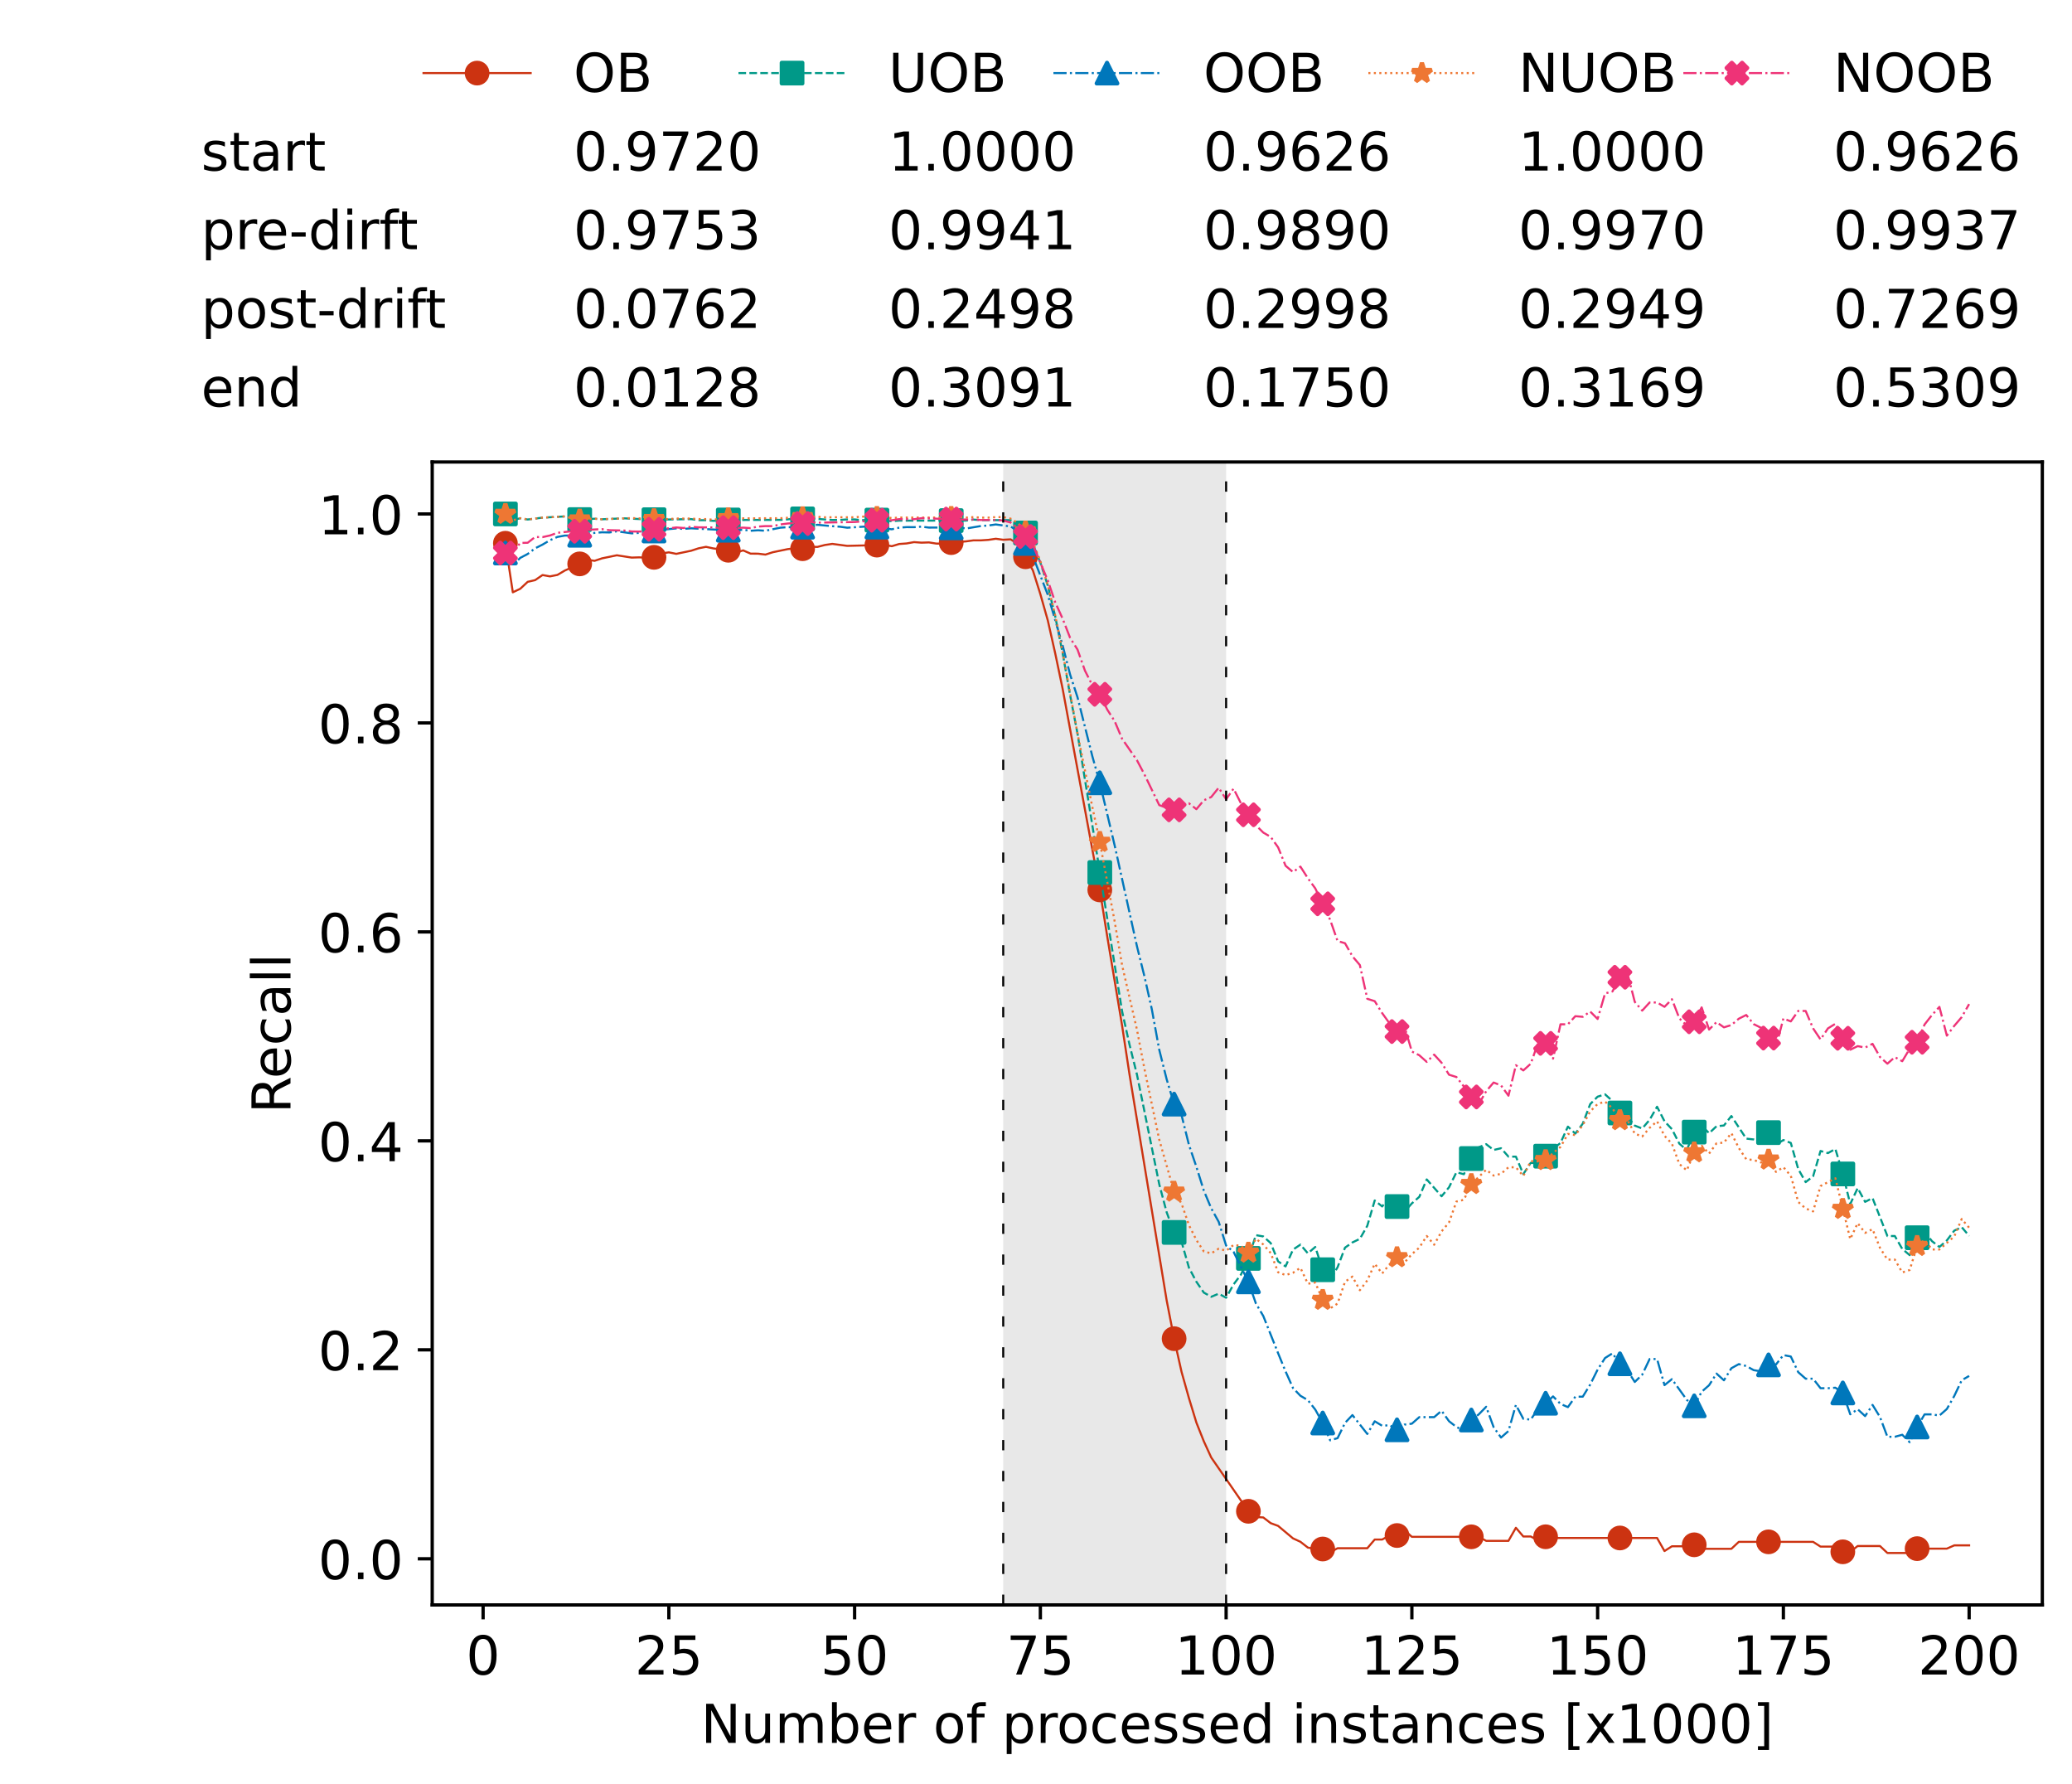 <?xml version="1.0" encoding="utf-8" standalone="no"?>
<!DOCTYPE svg PUBLIC "-//W3C//DTD SVG 1.1//EN"
  "http://www.w3.org/Graphics/SVG/1.1/DTD/svg11.dtd">
<!-- Created with matplotlib (https://matplotlib.org/) -->
<svg height="432.615pt" version="1.1" viewBox="0 0 502.65 432.615" width="502.65pt" xmlns="http://www.w3.org/2000/svg" xmlns:xlink="http://www.w3.org/1999/xlink">
 <defs>
  <style type="text/css">*{stroke-linecap:butt;stroke-linejoin:round;}</style>
 </defs>
 <g id="figure_1">
  <g id="patch_1">
   <path d="M 0 432.615 
L 502.65 432.615 
L 502.65 0 
L 0 0 
z
" style="fill:#ffffff;"/>
  </g>
  <g id="axes_1">
   <g id="patch_2">
    <path d="M 104.85 389.252 
L 495.45 389.252 
L 495.45 112.052 
L 104.85 112.052 
z
" style="fill:#ffffff;"/>
   </g>
   <g id="patch_3">
    <path clip-path="url(#pa7753a46e6)" d="M 297.446 389.252 
L 297.446 112.052 
L 243.372 112.052 
L 243.372 389.252 
z
" style="fill:#d3d3d3;opacity:0.5;"/>
   </g>
   <g id="matplotlib.axis_1">
    <g id="xtick_1">
     <g id="line2d_1">
      <defs>
       <path d="M 0 0 
L 0 3.5 
" id="m941afca9cc" style="stroke:#000000;stroke-width:0.8;"/>
      </defs>
      <g>
       <use style="stroke:#000000;stroke-width:0.8;" x="117.197" xlink:href="#m941afca9cc" y="389.252"/>
      </g>
     </g>
     <g id="text_1">
      <!-- 0 -->
      <g transform="translate(113.061 406.13)scale(0.13 -0.13)">
       <defs>
        <path d="M 31.781 66.406 
Q 24.172 66.406 20.328 58.906 
Q 16.5 51.422 16.5 36.375 
Q 16.5 21.391 20.328 13.891 
Q 24.172 6.391 31.781 6.391 
Q 39.453 6.391 43.281 13.891 
Q 47.125 21.391 47.125 36.375 
Q 47.125 51.422 43.281 58.906 
Q 39.453 66.406 31.781 66.406 
z
M 31.781 74.219 
Q 44.047 74.219 50.516 64.516 
Q 56.984 54.828 56.984 36.375 
Q 56.984 17.969 50.516 8.266 
Q 44.047 -1.422 31.781 -1.422 
Q 19.531 -1.422 13.062 8.266 
Q 6.594 17.969 6.594 36.375 
Q 6.594 54.828 13.062 64.516 
Q 19.531 74.219 31.781 74.219 
z
" id="DejaVuSans-48"/>
       </defs>
       <use xlink:href="#DejaVuSans-48"/>
      </g>
     </g>
    </g>
    <g id="xtick_2">
     <g id="line2d_2">
      <g>
       <use style="stroke:#000000;stroke-width:0.8;" x="162.259" xlink:href="#m941afca9cc" y="389.252"/>
      </g>
     </g>
     <g id="text_2">
      <!-- 25 -->
      <g transform="translate(153.988 406.13)scale(0.13 -0.13)">
       <defs>
        <path d="M 19.188 8.297 
L 53.609 8.297 
L 53.609 0 
L 7.328 0 
L 7.328 8.297 
Q 12.938 14.109 22.625 23.891 
Q 32.328 33.688 34.812 36.531 
Q 39.547 41.844 41.422 45.531 
Q 43.312 49.219 43.312 52.781 
Q 43.312 58.594 39.234 62.25 
Q 35.156 65.922 28.609 65.922 
Q 23.969 65.922 18.812 64.312 
Q 13.672 62.703 7.812 59.422 
L 7.812 69.391 
Q 13.766 71.781 18.938 73 
Q 24.125 74.219 28.422 74.219 
Q 39.75 74.219 46.484 68.547 
Q 53.219 62.891 53.219 53.422 
Q 53.219 48.922 51.531 44.891 
Q 49.859 40.875 45.406 35.406 
Q 44.188 33.984 37.641 27.219 
Q 31.109 20.453 19.188 8.297 
z
" id="DejaVuSans-50"/>
        <path d="M 10.797 72.906 
L 49.516 72.906 
L 49.516 64.594 
L 19.828 64.594 
L 19.828 46.734 
Q 21.969 47.469 24.109 47.828 
Q 26.266 48.188 28.422 48.188 
Q 40.625 48.188 47.75 41.5 
Q 54.891 34.812 54.891 23.391 
Q 54.891 11.625 47.562 5.094 
Q 40.234 -1.422 26.906 -1.422 
Q 22.312 -1.422 17.547 -0.641 
Q 12.797 0.141 7.719 1.703 
L 7.719 11.625 
Q 12.109 9.234 16.797 8.062 
Q 21.484 6.891 26.703 6.891 
Q 35.156 6.891 40.078 11.328 
Q 45.016 15.766 45.016 23.391 
Q 45.016 31 40.078 35.438 
Q 35.156 39.891 26.703 39.891 
Q 22.75 39.891 18.812 39.016 
Q 14.891 38.141 10.797 36.281 
z
" id="DejaVuSans-53"/>
       </defs>
       <use xlink:href="#DejaVuSans-50"/>
       <use x="63.623" xlink:href="#DejaVuSans-53"/>
      </g>
     </g>
    </g>
    <g id="xtick_3">
     <g id="line2d_3">
      <g>
       <use style="stroke:#000000;stroke-width:0.8;" x="207.322" xlink:href="#m941afca9cc" y="389.252"/>
      </g>
     </g>
     <g id="text_3">
      <!-- 50 -->
      <g transform="translate(199.05 406.13)scale(0.13 -0.13)">
       <use xlink:href="#DejaVuSans-53"/>
       <use x="63.623" xlink:href="#DejaVuSans-48"/>
      </g>
     </g>
    </g>
    <g id="xtick_4">
     <g id="line2d_4">
      <g>
       <use style="stroke:#000000;stroke-width:0.8;" x="252.384" xlink:href="#m941afca9cc" y="389.252"/>
      </g>
     </g>
     <g id="text_4">
      <!-- 75 -->
      <g transform="translate(244.113 406.13)scale(0.13 -0.13)">
       <defs>
        <path d="M 8.203 72.906 
L 55.078 72.906 
L 55.078 68.703 
L 28.609 0 
L 18.312 0 
L 43.219 64.594 
L 8.203 64.594 
z
" id="DejaVuSans-55"/>
       </defs>
       <use xlink:href="#DejaVuSans-55"/>
       <use x="63.623" xlink:href="#DejaVuSans-53"/>
      </g>
     </g>
    </g>
    <g id="xtick_5">
     <g id="line2d_5">
      <g>
       <use style="stroke:#000000;stroke-width:0.8;" x="297.446" xlink:href="#m941afca9cc" y="389.252"/>
      </g>
     </g>
     <g id="text_5">
      <!-- 100 -->
      <g transform="translate(285.039 406.13)scale(0.13 -0.13)">
       <defs>
        <path d="M 12.406 8.297 
L 28.516 8.297 
L 28.516 63.922 
L 10.984 60.406 
L 10.984 69.391 
L 28.422 72.906 
L 38.281 72.906 
L 38.281 8.297 
L 54.391 8.297 
L 54.391 0 
L 12.406 0 
z
" id="DejaVuSans-49"/>
       </defs>
       <use xlink:href="#DejaVuSans-49"/>
       <use x="63.623" xlink:href="#DejaVuSans-48"/>
       <use x="127.246" xlink:href="#DejaVuSans-48"/>
      </g>
     </g>
    </g>
    <g id="xtick_6">
     <g id="line2d_6">
      <g>
       <use style="stroke:#000000;stroke-width:0.8;" x="342.509" xlink:href="#m941afca9cc" y="389.252"/>
      </g>
     </g>
     <g id="text_6">
      <!-- 125 -->
      <g transform="translate(330.102 406.13)scale(0.13 -0.13)">
       <use xlink:href="#DejaVuSans-49"/>
       <use x="63.623" xlink:href="#DejaVuSans-50"/>
       <use x="127.246" xlink:href="#DejaVuSans-53"/>
      </g>
     </g>
    </g>
    <g id="xtick_7">
     <g id="line2d_7">
      <g>
       <use style="stroke:#000000;stroke-width:0.8;" x="387.571" xlink:href="#m941afca9cc" y="389.252"/>
      </g>
     </g>
     <g id="text_7">
      <!-- 150 -->
      <g transform="translate(375.164 406.13)scale(0.13 -0.13)">
       <use xlink:href="#DejaVuSans-49"/>
       <use x="63.623" xlink:href="#DejaVuSans-53"/>
       <use x="127.246" xlink:href="#DejaVuSans-48"/>
      </g>
     </g>
    </g>
    <g id="xtick_8">
     <g id="line2d_8">
      <g>
       <use style="stroke:#000000;stroke-width:0.8;" x="432.633" xlink:href="#m941afca9cc" y="389.252"/>
      </g>
     </g>
     <g id="text_8">
      <!-- 175 -->
      <g transform="translate(420.226 406.13)scale(0.13 -0.13)">
       <use xlink:href="#DejaVuSans-49"/>
       <use x="63.623" xlink:href="#DejaVuSans-55"/>
       <use x="127.246" xlink:href="#DejaVuSans-53"/>
      </g>
     </g>
    </g>
    <g id="xtick_9">
     <g id="line2d_9">
      <g>
       <use style="stroke:#000000;stroke-width:0.8;" x="477.695" xlink:href="#m941afca9cc" y="389.252"/>
      </g>
     </g>
     <g id="text_9">
      <!-- 200 -->
      <g transform="translate(465.289 406.13)scale(0.13 -0.13)">
       <use xlink:href="#DejaVuSans-50"/>
       <use x="63.623" xlink:href="#DejaVuSans-48"/>
       <use x="127.246" xlink:href="#DejaVuSans-48"/>
      </g>
     </g>
    </g>
    <g id="text_10">
     <!-- Number of processed instances [x1000] -->
     <g transform="translate(170.025 422.711)scale(0.13 -0.13)">
      <defs>
       <path d="M 9.812 72.906 
L 23.094 72.906 
L 55.422 11.922 
L 55.422 72.906 
L 64.984 72.906 
L 64.984 0 
L 51.703 0 
L 19.391 60.984 
L 19.391 0 
L 9.812 0 
z
" id="DejaVuSans-78"/>
       <path d="M 8.5 21.578 
L 8.5 54.688 
L 17.484 54.688 
L 17.484 21.922 
Q 17.484 14.156 20.5 10.266 
Q 23.531 6.391 29.594 6.391 
Q 36.859 6.391 41.078 11.031 
Q 45.312 15.672 45.312 23.688 
L 45.312 54.688 
L 54.297 54.688 
L 54.297 0 
L 45.312 0 
L 45.312 8.406 
Q 42.047 3.422 37.719 1 
Q 33.406 -1.422 27.688 -1.422 
Q 18.266 -1.422 13.375 4.438 
Q 8.5 10.297 8.5 21.578 
z
M 31.109 56 
z
" id="DejaVuSans-117"/>
       <path d="M 52 44.188 
Q 55.375 50.25 60.062 53.125 
Q 64.75 56 71.094 56 
Q 79.641 56 84.281 50.016 
Q 88.922 44.047 88.922 33.016 
L 88.922 0 
L 79.891 0 
L 79.891 32.719 
Q 79.891 40.578 77.094 44.375 
Q 74.312 48.188 68.609 48.188 
Q 61.625 48.188 57.562 43.547 
Q 53.516 38.922 53.516 30.906 
L 53.516 0 
L 44.484 0 
L 44.484 32.719 
Q 44.484 40.625 41.703 44.406 
Q 38.922 48.188 33.109 48.188 
Q 26.219 48.188 22.156 43.531 
Q 18.109 38.875 18.109 30.906 
L 18.109 0 
L 9.078 0 
L 9.078 54.688 
L 18.109 54.688 
L 18.109 46.188 
Q 21.188 51.219 25.484 53.609 
Q 29.781 56 35.688 56 
Q 41.656 56 45.828 52.969 
Q 50 49.953 52 44.188 
z
" id="DejaVuSans-109"/>
       <path d="M 48.688 27.297 
Q 48.688 37.203 44.609 42.844 
Q 40.531 48.484 33.406 48.484 
Q 26.266 48.484 22.188 42.844 
Q 18.109 37.203 18.109 27.297 
Q 18.109 17.391 22.188 11.75 
Q 26.266 6.109 33.406 6.109 
Q 40.531 6.109 44.609 11.75 
Q 48.688 17.391 48.688 27.297 
z
M 18.109 46.391 
Q 20.953 51.266 25.266 53.625 
Q 29.594 56 35.594 56 
Q 45.562 56 51.781 48.094 
Q 58.016 40.188 58.016 27.297 
Q 58.016 14.406 51.781 6.484 
Q 45.562 -1.422 35.594 -1.422 
Q 29.594 -1.422 25.266 0.953 
Q 20.953 3.328 18.109 8.203 
L 18.109 0 
L 9.078 0 
L 9.078 75.984 
L 18.109 75.984 
z
" id="DejaVuSans-98"/>
       <path d="M 56.203 29.594 
L 56.203 25.203 
L 14.891 25.203 
Q 15.484 15.922 20.484 11.062 
Q 25.484 6.203 34.422 6.203 
Q 39.594 6.203 44.453 7.469 
Q 49.312 8.734 54.109 11.281 
L 54.109 2.781 
Q 49.266 0.734 44.188 -0.344 
Q 39.109 -1.422 33.891 -1.422 
Q 20.797 -1.422 13.156 6.188 
Q 5.516 13.812 5.516 26.812 
Q 5.516 40.234 12.766 48.109 
Q 20.016 56 32.328 56 
Q 43.359 56 49.781 48.891 
Q 56.203 41.797 56.203 29.594 
z
M 47.219 32.234 
Q 47.125 39.594 43.094 43.984 
Q 39.062 48.391 32.422 48.391 
Q 24.906 48.391 20.391 44.141 
Q 15.875 39.891 15.188 32.172 
z
" id="DejaVuSans-101"/>
       <path d="M 41.109 46.297 
Q 39.594 47.172 37.812 47.578 
Q 36.031 48 33.891 48 
Q 26.266 48 22.188 43.047 
Q 18.109 38.094 18.109 28.812 
L 18.109 0 
L 9.078 0 
L 9.078 54.688 
L 18.109 54.688 
L 18.109 46.188 
Q 20.953 51.172 25.484 53.578 
Q 30.031 56 36.531 56 
Q 37.453 56 38.578 55.875 
Q 39.703 55.766 41.062 55.516 
z
" id="DejaVuSans-114"/>
       <path id="DejaVuSans-32"/>
       <path d="M 30.609 48.391 
Q 23.391 48.391 19.188 42.75 
Q 14.984 37.109 14.984 27.297 
Q 14.984 17.484 19.156 11.844 
Q 23.344 6.203 30.609 6.203 
Q 37.797 6.203 41.984 11.859 
Q 46.188 17.531 46.188 27.297 
Q 46.188 37.016 41.984 42.703 
Q 37.797 48.391 30.609 48.391 
z
M 30.609 56 
Q 42.328 56 49.016 48.375 
Q 55.719 40.766 55.719 27.297 
Q 55.719 13.875 49.016 6.219 
Q 42.328 -1.422 30.609 -1.422 
Q 18.844 -1.422 12.172 6.219 
Q 5.516 13.875 5.516 27.297 
Q 5.516 40.766 12.172 48.375 
Q 18.844 56 30.609 56 
z
" id="DejaVuSans-111"/>
       <path d="M 37.109 75.984 
L 37.109 68.5 
L 28.516 68.5 
Q 23.688 68.5 21.797 66.547 
Q 19.922 64.594 19.922 59.516 
L 19.922 54.688 
L 34.719 54.688 
L 34.719 47.703 
L 19.922 47.703 
L 19.922 0 
L 10.891 0 
L 10.891 47.703 
L 2.297 47.703 
L 2.297 54.688 
L 10.891 54.688 
L 10.891 58.5 
Q 10.891 67.625 15.141 71.797 
Q 19.391 75.984 28.609 75.984 
z
" id="DejaVuSans-102"/>
       <path d="M 18.109 8.203 
L 18.109 -20.797 
L 9.078 -20.797 
L 9.078 54.688 
L 18.109 54.688 
L 18.109 46.391 
Q 20.953 51.266 25.266 53.625 
Q 29.594 56 35.594 56 
Q 45.562 56 51.781 48.094 
Q 58.016 40.188 58.016 27.297 
Q 58.016 14.406 51.781 6.484 
Q 45.562 -1.422 35.594 -1.422 
Q 29.594 -1.422 25.266 0.953 
Q 20.953 3.328 18.109 8.203 
z
M 48.688 27.297 
Q 48.688 37.203 44.609 42.844 
Q 40.531 48.484 33.406 48.484 
Q 26.266 48.484 22.188 42.844 
Q 18.109 37.203 18.109 27.297 
Q 18.109 17.391 22.188 11.75 
Q 26.266 6.109 33.406 6.109 
Q 40.531 6.109 44.609 11.75 
Q 48.688 17.391 48.688 27.297 
z
" id="DejaVuSans-112"/>
       <path d="M 48.781 52.594 
L 48.781 44.188 
Q 44.969 46.297 41.141 47.344 
Q 37.312 48.391 33.406 48.391 
Q 24.656 48.391 19.812 42.844 
Q 14.984 37.312 14.984 27.297 
Q 14.984 17.281 19.812 11.734 
Q 24.656 6.203 33.406 6.203 
Q 37.312 6.203 41.141 7.25 
Q 44.969 8.297 48.781 10.406 
L 48.781 2.094 
Q 45.016 0.344 40.984 -0.531 
Q 36.969 -1.422 32.422 -1.422 
Q 20.062 -1.422 12.781 6.344 
Q 5.516 14.109 5.516 27.297 
Q 5.516 40.672 12.859 48.328 
Q 20.219 56 33.016 56 
Q 37.156 56 41.109 55.141 
Q 45.062 54.297 48.781 52.594 
z
" id="DejaVuSans-99"/>
       <path d="M 44.281 53.078 
L 44.281 44.578 
Q 40.484 46.531 36.375 47.5 
Q 32.281 48.484 27.875 48.484 
Q 21.188 48.484 17.844 46.438 
Q 14.5 44.391 14.5 40.281 
Q 14.5 37.156 16.891 35.375 
Q 19.281 33.594 26.516 31.984 
L 29.594 31.297 
Q 39.156 29.25 43.188 25.516 
Q 47.219 21.781 47.219 15.094 
Q 47.219 7.469 41.188 3.016 
Q 35.156 -1.422 24.609 -1.422 
Q 20.219 -1.422 15.453 -0.562 
Q 10.688 0.297 5.422 2 
L 5.422 11.281 
Q 10.406 8.688 15.234 7.391 
Q 20.062 6.109 24.812 6.109 
Q 31.156 6.109 34.562 8.281 
Q 37.984 10.453 37.984 14.406 
Q 37.984 18.062 35.516 20.016 
Q 33.062 21.969 24.703 23.781 
L 21.578 24.516 
Q 13.234 26.266 9.516 29.906 
Q 5.812 33.547 5.812 39.891 
Q 5.812 47.609 11.281 51.797 
Q 16.75 56 26.812 56 
Q 31.781 56 36.172 55.266 
Q 40.578 54.547 44.281 53.078 
z
" id="DejaVuSans-115"/>
       <path d="M 45.406 46.391 
L 45.406 75.984 
L 54.391 75.984 
L 54.391 0 
L 45.406 0 
L 45.406 8.203 
Q 42.578 3.328 38.25 0.953 
Q 33.938 -1.422 27.875 -1.422 
Q 17.969 -1.422 11.734 6.484 
Q 5.516 14.406 5.516 27.297 
Q 5.516 40.188 11.734 48.094 
Q 17.969 56 27.875 56 
Q 33.938 56 38.25 53.625 
Q 42.578 51.266 45.406 46.391 
z
M 14.797 27.297 
Q 14.797 17.391 18.875 11.75 
Q 22.953 6.109 30.078 6.109 
Q 37.203 6.109 41.297 11.75 
Q 45.406 17.391 45.406 27.297 
Q 45.406 37.203 41.297 42.844 
Q 37.203 48.484 30.078 48.484 
Q 22.953 48.484 18.875 42.844 
Q 14.797 37.203 14.797 27.297 
z
" id="DejaVuSans-100"/>
       <path d="M 9.422 54.688 
L 18.406 54.688 
L 18.406 0 
L 9.422 0 
z
M 9.422 75.984 
L 18.406 75.984 
L 18.406 64.594 
L 9.422 64.594 
z
" id="DejaVuSans-105"/>
       <path d="M 54.891 33.016 
L 54.891 0 
L 45.906 0 
L 45.906 32.719 
Q 45.906 40.484 42.875 44.328 
Q 39.844 48.188 33.797 48.188 
Q 26.516 48.188 22.312 43.547 
Q 18.109 38.922 18.109 30.906 
L 18.109 0 
L 9.078 0 
L 9.078 54.688 
L 18.109 54.688 
L 18.109 46.188 
Q 21.344 51.125 25.703 53.562 
Q 30.078 56 35.797 56 
Q 45.219 56 50.047 50.172 
Q 54.891 44.344 54.891 33.016 
z
" id="DejaVuSans-110"/>
       <path d="M 18.312 70.219 
L 18.312 54.688 
L 36.812 54.688 
L 36.812 47.703 
L 18.312 47.703 
L 18.312 18.016 
Q 18.312 11.328 20.141 9.422 
Q 21.969 7.516 27.594 7.516 
L 36.812 7.516 
L 36.812 0 
L 27.594 0 
Q 17.188 0 13.234 3.875 
Q 9.281 7.766 9.281 18.016 
L 9.281 47.703 
L 2.688 47.703 
L 2.688 54.688 
L 9.281 54.688 
L 9.281 70.219 
z
" id="DejaVuSans-116"/>
       <path d="M 34.281 27.484 
Q 23.391 27.484 19.188 25 
Q 14.984 22.516 14.984 16.5 
Q 14.984 11.719 18.141 8.906 
Q 21.297 6.109 26.703 6.109 
Q 34.188 6.109 38.703 11.406 
Q 43.219 16.703 43.219 25.484 
L 43.219 27.484 
z
M 52.203 31.203 
L 52.203 0 
L 43.219 0 
L 43.219 8.297 
Q 40.141 3.328 35.547 0.953 
Q 30.953 -1.422 24.312 -1.422 
Q 15.922 -1.422 10.953 3.297 
Q 6 8.016 6 15.922 
Q 6 25.141 12.172 29.828 
Q 18.359 34.516 30.609 34.516 
L 43.219 34.516 
L 43.219 35.406 
Q 43.219 41.609 39.141 45 
Q 35.062 48.391 27.688 48.391 
Q 23 48.391 18.547 47.266 
Q 14.109 46.141 10.016 43.891 
L 10.016 52.203 
Q 14.938 54.109 19.578 55.047 
Q 24.219 56 28.609 56 
Q 40.484 56 46.344 49.844 
Q 52.203 43.703 52.203 31.203 
z
" id="DejaVuSans-97"/>
       <path d="M 8.594 75.984 
L 29.297 75.984 
L 29.297 69 
L 17.578 69 
L 17.578 -6.203 
L 29.297 -6.203 
L 29.297 -13.188 
L 8.594 -13.188 
z
" id="DejaVuSans-91"/>
       <path d="M 54.891 54.688 
L 35.109 28.078 
L 55.906 0 
L 45.312 0 
L 29.391 21.484 
L 13.484 0 
L 2.875 0 
L 24.125 28.609 
L 4.688 54.688 
L 15.281 54.688 
L 29.781 35.203 
L 44.281 54.688 
z
" id="DejaVuSans-120"/>
       <path d="M 30.422 75.984 
L 30.422 -13.188 
L 9.719 -13.188 
L 9.719 -6.203 
L 21.391 -6.203 
L 21.391 69 
L 9.719 69 
L 9.719 75.984 
z
" id="DejaVuSans-93"/>
      </defs>
      <use xlink:href="#DejaVuSans-78"/>
      <use x="74.805" xlink:href="#DejaVuSans-117"/>
      <use x="138.184" xlink:href="#DejaVuSans-109"/>
      <use x="235.596" xlink:href="#DejaVuSans-98"/>
      <use x="299.072" xlink:href="#DejaVuSans-101"/>
      <use x="360.596" xlink:href="#DejaVuSans-114"/>
      <use x="401.709" xlink:href="#DejaVuSans-32"/>
      <use x="433.496" xlink:href="#DejaVuSans-111"/>
      <use x="494.678" xlink:href="#DejaVuSans-102"/>
      <use x="529.883" xlink:href="#DejaVuSans-32"/>
      <use x="561.67" xlink:href="#DejaVuSans-112"/>
      <use x="625.146" xlink:href="#DejaVuSans-114"/>
      <use x="664.01" xlink:href="#DejaVuSans-111"/>
      <use x="725.191" xlink:href="#DejaVuSans-99"/>
      <use x="780.172" xlink:href="#DejaVuSans-101"/>
      <use x="841.695" xlink:href="#DejaVuSans-115"/>
      <use x="893.795" xlink:href="#DejaVuSans-115"/>
      <use x="945.895" xlink:href="#DejaVuSans-101"/>
      <use x="1007.418" xlink:href="#DejaVuSans-100"/>
      <use x="1070.895" xlink:href="#DejaVuSans-32"/>
      <use x="1102.682" xlink:href="#DejaVuSans-105"/>
      <use x="1130.465" xlink:href="#DejaVuSans-110"/>
      <use x="1193.844" xlink:href="#DejaVuSans-115"/>
      <use x="1245.943" xlink:href="#DejaVuSans-116"/>
      <use x="1285.152" xlink:href="#DejaVuSans-97"/>
      <use x="1346.432" xlink:href="#DejaVuSans-110"/>
      <use x="1409.811" xlink:href="#DejaVuSans-99"/>
      <use x="1464.791" xlink:href="#DejaVuSans-101"/>
      <use x="1526.314" xlink:href="#DejaVuSans-115"/>
      <use x="1578.414" xlink:href="#DejaVuSans-32"/>
      <use x="1610.201" xlink:href="#DejaVuSans-91"/>
      <use x="1649.215" xlink:href="#DejaVuSans-120"/>
      <use x="1708.395" xlink:href="#DejaVuSans-49"/>
      <use x="1772.018" xlink:href="#DejaVuSans-48"/>
      <use x="1835.641" xlink:href="#DejaVuSans-48"/>
      <use x="1899.264" xlink:href="#DejaVuSans-48"/>
      <use x="1962.887" xlink:href="#DejaVuSans-93"/>
     </g>
    </g>
   </g>
   <g id="matplotlib.axis_2">
    <g id="ytick_1">
     <g id="line2d_10">
      <defs>
       <path d="M 0 0 
L -3.5 0 
" id="ma8d8a61725" style="stroke:#000000;stroke-width:0.8;"/>
      </defs>
      <g>
       <use style="stroke:#000000;stroke-width:0.8;" x="104.85" xlink:href="#ma8d8a61725" y="378.06"/>
      </g>
     </g>
     <g id="text_11">
      <!-- 0.0 -->
      <g transform="translate(77.176 382.999)scale(0.13 -0.13)">
       <defs>
        <path d="M 10.688 12.406 
L 21 12.406 
L 21 0 
L 10.688 0 
z
" id="DejaVuSans-46"/>
       </defs>
       <use xlink:href="#DejaVuSans-48"/>
       <use x="63.623" xlink:href="#DejaVuSans-46"/>
       <use x="95.41" xlink:href="#DejaVuSans-48"/>
      </g>
     </g>
    </g>
    <g id="ytick_2">
     <g id="line2d_11">
      <g>
       <use style="stroke:#000000;stroke-width:0.8;" x="104.85" xlink:href="#ma8d8a61725" y="327.378"/>
      </g>
     </g>
     <g id="text_12">
      <!-- 0.2 -->
      <g transform="translate(77.176 332.317)scale(0.13 -0.13)">
       <use xlink:href="#DejaVuSans-48"/>
       <use x="63.623" xlink:href="#DejaVuSans-46"/>
       <use x="95.41" xlink:href="#DejaVuSans-50"/>
      </g>
     </g>
    </g>
    <g id="ytick_3">
     <g id="line2d_12">
      <g>
       <use style="stroke:#000000;stroke-width:0.8;" x="104.85" xlink:href="#ma8d8a61725" y="276.697"/>
      </g>
     </g>
     <g id="text_13">
      <!-- 0.4 -->
      <g transform="translate(77.176 281.635)scale(0.13 -0.13)">
       <defs>
        <path d="M 37.797 64.312 
L 12.891 25.391 
L 37.797 25.391 
z
M 35.203 72.906 
L 47.609 72.906 
L 47.609 25.391 
L 58.016 25.391 
L 58.016 17.188 
L 47.609 17.188 
L 47.609 0 
L 37.797 0 
L 37.797 17.188 
L 4.891 17.188 
L 4.891 26.703 
z
" id="DejaVuSans-52"/>
       </defs>
       <use xlink:href="#DejaVuSans-48"/>
       <use x="63.623" xlink:href="#DejaVuSans-46"/>
       <use x="95.41" xlink:href="#DejaVuSans-52"/>
      </g>
     </g>
    </g>
    <g id="ytick_4">
     <g id="line2d_13">
      <g>
       <use style="stroke:#000000;stroke-width:0.8;" x="104.85" xlink:href="#ma8d8a61725" y="226.015"/>
      </g>
     </g>
     <g id="text_14">
      <!-- 0.6 -->
      <g transform="translate(77.176 230.954)scale(0.13 -0.13)">
       <defs>
        <path d="M 33.016 40.375 
Q 26.375 40.375 22.484 35.828 
Q 18.609 31.297 18.609 23.391 
Q 18.609 15.531 22.484 10.953 
Q 26.375 6.391 33.016 6.391 
Q 39.656 6.391 43.531 10.953 
Q 47.406 15.531 47.406 23.391 
Q 47.406 31.297 43.531 35.828 
Q 39.656 40.375 33.016 40.375 
z
M 52.594 71.297 
L 52.594 62.312 
Q 48.875 64.062 45.094 64.984 
Q 41.312 65.922 37.594 65.922 
Q 27.828 65.922 22.672 59.328 
Q 17.531 52.734 16.797 39.406 
Q 19.672 43.656 24.016 45.922 
Q 28.375 48.188 33.594 48.188 
Q 44.578 48.188 50.953 41.516 
Q 57.328 34.859 57.328 23.391 
Q 57.328 12.156 50.688 5.359 
Q 44.047 -1.422 33.016 -1.422 
Q 20.359 -1.422 13.672 8.266 
Q 6.984 17.969 6.984 36.375 
Q 6.984 53.656 15.188 63.938 
Q 23.391 74.219 37.203 74.219 
Q 40.922 74.219 44.703 73.484 
Q 48.484 72.75 52.594 71.297 
z
" id="DejaVuSans-54"/>
       </defs>
       <use xlink:href="#DejaVuSans-48"/>
       <use x="63.623" xlink:href="#DejaVuSans-46"/>
       <use x="95.41" xlink:href="#DejaVuSans-54"/>
      </g>
     </g>
    </g>
    <g id="ytick_5">
     <g id="line2d_14">
      <g>
       <use style="stroke:#000000;stroke-width:0.8;" x="104.85" xlink:href="#ma8d8a61725" y="175.333"/>
      </g>
     </g>
     <g id="text_15">
      <!-- 0.8 -->
      <g transform="translate(77.176 180.272)scale(0.13 -0.13)">
       <defs>
        <path d="M 31.781 34.625 
Q 24.75 34.625 20.719 30.859 
Q 16.703 27.094 16.703 20.516 
Q 16.703 13.922 20.719 10.156 
Q 24.75 6.391 31.781 6.391 
Q 38.812 6.391 42.859 10.172 
Q 46.922 13.969 46.922 20.516 
Q 46.922 27.094 42.891 30.859 
Q 38.875 34.625 31.781 34.625 
z
M 21.922 38.812 
Q 15.578 40.375 12.031 44.719 
Q 8.5 49.078 8.5 55.328 
Q 8.5 64.062 14.719 69.141 
Q 20.953 74.219 31.781 74.219 
Q 42.672 74.219 48.875 69.141 
Q 55.078 64.062 55.078 55.328 
Q 55.078 49.078 51.531 44.719 
Q 48 40.375 41.703 38.812 
Q 48.828 37.156 52.797 32.312 
Q 56.781 27.484 56.781 20.516 
Q 56.781 9.906 50.312 4.234 
Q 43.844 -1.422 31.781 -1.422 
Q 19.734 -1.422 13.25 4.234 
Q 6.781 9.906 6.781 20.516 
Q 6.781 27.484 10.781 32.312 
Q 14.797 37.156 21.922 38.812 
z
M 18.312 54.391 
Q 18.312 48.734 21.844 45.562 
Q 25.391 42.391 31.781 42.391 
Q 38.141 42.391 41.719 45.562 
Q 45.312 48.734 45.312 54.391 
Q 45.312 60.062 41.719 63.234 
Q 38.141 66.406 31.781 66.406 
Q 25.391 66.406 21.844 63.234 
Q 18.312 60.062 18.312 54.391 
z
" id="DejaVuSans-56"/>
       </defs>
       <use xlink:href="#DejaVuSans-48"/>
       <use x="63.623" xlink:href="#DejaVuSans-46"/>
       <use x="95.41" xlink:href="#DejaVuSans-56"/>
      </g>
     </g>
    </g>
    <g id="ytick_6">
     <g id="line2d_15">
      <g>
       <use style="stroke:#000000;stroke-width:0.8;" x="104.85" xlink:href="#ma8d8a61725" y="124.652"/>
      </g>
     </g>
     <g id="text_16">
      <!-- 1.0 -->
      <g transform="translate(77.176 129.591)scale(0.13 -0.13)">
       <use xlink:href="#DejaVuSans-49"/>
       <use x="63.623" xlink:href="#DejaVuSans-46"/>
       <use x="95.41" xlink:href="#DejaVuSans-48"/>
      </g>
     </g>
    </g>
    <g id="text_17">
     <!-- Recall -->
     <g transform="translate(70.472 270.044)rotate(-90)scale(0.13 -0.13)">
      <defs>
       <path d="M 44.391 34.188 
Q 47.562 33.109 50.562 29.594 
Q 53.562 26.078 56.594 19.922 
L 66.609 0 
L 56 0 
L 46.688 18.703 
Q 43.062 26.031 39.672 28.422 
Q 36.281 30.812 30.422 30.812 
L 19.672 30.812 
L 19.672 0 
L 9.812 0 
L 9.812 72.906 
L 32.078 72.906 
Q 44.578 72.906 50.734 67.672 
Q 56.891 62.453 56.891 51.906 
Q 56.891 45.016 53.688 40.469 
Q 50.484 35.938 44.391 34.188 
z
M 19.672 64.797 
L 19.672 38.922 
L 32.078 38.922 
Q 39.203 38.922 42.844 42.219 
Q 46.484 45.516 46.484 51.906 
Q 46.484 58.297 42.844 61.547 
Q 39.203 64.797 32.078 64.797 
z
" id="DejaVuSans-82"/>
       <path d="M 9.422 75.984 
L 18.406 75.984 
L 18.406 0 
L 9.422 0 
z
" id="DejaVuSans-108"/>
      </defs>
      <use xlink:href="#DejaVuSans-82"/>
      <use x="64.982" xlink:href="#DejaVuSans-101"/>
      <use x="126.506" xlink:href="#DejaVuSans-99"/>
      <use x="181.486" xlink:href="#DejaVuSans-97"/>
      <use x="242.766" xlink:href="#DejaVuSans-108"/>
      <use x="270.549" xlink:href="#DejaVuSans-108"/>
     </g>
    </g>
   </g>
   <g id="line2d_16"/>
   <g id="line2d_17"/>
   <g id="line2d_18"/>
   <g id="line2d_19"/>
   <g id="line2d_20"/>
   <g id="line2d_21">
    <path clip-path="url(#pa7753a46e6)" d="M 122.605 131.757 
L 124.407 143.656 
L 126.21 142.796 
L 128.012 141.114 
L 129.815 140.701 
L 131.617 139.466 
L 133.419 139.79 
L 135.222 139.436 
L 137.024 138.373 
L 140.629 136.759 
L 142.432 135.75 
L 144.234 136.021 
L 146.037 135.422 
L 149.642 134.675 
L 153.247 135.235 
L 155.049 135.176 
L 156.852 135.259 
L 158.654 135.173 
L 160.457 134.226 
L 162.259 133.965 
L 164.062 134.328 
L 167.667 133.572 
L 169.469 132.985 
L 171.272 132.626 
L 173.074 133.014 
L 176.679 133.457 
L 178.482 134.055 
L 180.284 133.49 
L 182.087 134.275 
L 183.889 134.285 
L 185.692 134.505 
L 187.494 133.931 
L 191.099 133.182 
L 192.902 132.973 
L 194.704 133.087 
L 196.507 132.606 
L 198.309 132.642 
L 200.112 132.177 
L 201.914 131.911 
L 205.519 132.39 
L 210.927 132.256 
L 214.532 132.119 
L 216.334 132.475 
L 218.137 131.937 
L 219.939 131.804 
L 221.742 131.482 
L 223.544 131.615 
L 225.347 131.553 
L 227.149 131.837 
L 228.952 131.867 
L 230.754 131.602 
L 234.359 131.299 
L 236.162 131.056 
L 237.964 131.057 
L 239.767 130.936 
L 241.569 130.668 
L 243.372 130.908 
L 245.174 130.811 
L 246.976 131.981 
L 248.779 135.034 
L 250.581 138.367 
L 252.384 144.108 
L 254.186 150.47 
L 255.989 158.476 
L 257.791 167.081 
L 266.804 215.838 
L 268.606 227.12 
L 272.211 248.754 
L 274.014 260.627 
L 283.026 315.413 
L 284.829 324.673 
L 286.631 332.712 
L 288.434 339.118 
L 290.236 345.031 
L 292.039 349.567 
L 293.841 353.505 
L 302.854 366.539 
L 304.656 367.928 
L 306.459 368.033 
L 308.261 369.416 
L 310.064 370.083 
L 313.669 373.107 
L 315.471 373.934 
L 317.274 375.341 
L 319.076 375.684 
L 320.879 375.684 
L 322.681 376.476 
L 324.484 375.501 
L 331.694 375.501 
L 333.496 373.389 
L 335.299 373.389 
L 337.101 372.415 
L 338.904 372.415 
L 340.706 371.148 
L 342.509 372.732 
L 358.731 372.732 
L 360.533 373.706 
L 365.941 373.706 
L 367.743 370.539 
L 369.546 372.65 
L 371.348 372.65 
L 373.151 373.625 
L 374.953 372.72 
L 376.756 373.012 
L 401.991 373.012 
L 403.793 376.18 
L 405.596 375.028 
L 409.201 375.028 
L 411.003 374.666 
L 412.806 375.641 
L 420.016 375.641 
L 421.818 373.951 
L 439.843 373.951 
L 441.646 375.103 
L 445.251 375.103 
L 447.053 376.37 
L 448.856 376.37 
L 450.658 374.962 
L 456.066 374.962 
L 457.868 376.652 
L 463.276 376.652 
L 465.078 375.596 
L 472.288 375.596 
L 474.09 374.804 
L 477.695 374.804 
L 477.695 374.804 
" style="fill:none;stroke:#cc3311;stroke-linecap:square;stroke-width:0.5;"/>
    <defs>
     <path d="M 0 2.5 
C 0.663 2.5 1.299 2.237 1.768 1.768 
C 2.237 1.299 2.5 0.663 2.5 0 
C 2.5 -0.663 2.237 -1.299 1.768 -1.768 
C 1.299 -2.237 0.663 -2.5 0 -2.5 
C -0.663 -2.5 -1.299 -2.237 -1.768 -1.768 
C -2.237 -1.299 -2.5 -0.663 -2.5 0 
C -2.5 0.663 -2.237 1.299 -1.768 1.768 
C -1.299 2.237 -0.663 2.5 0 2.5 
z
" id="m326c513493" style="stroke:#cc3311;"/>
    </defs>
    <g clip-path="url(#pa7753a46e6)">
     <use style="fill:#cc3311;stroke:#cc3311;" x="122.605" xlink:href="#m326c513493" y="131.757"/>
     <use style="fill:#cc3311;stroke:#cc3311;" x="140.629" xlink:href="#m326c513493" y="136.759"/>
     <use style="fill:#cc3311;stroke:#cc3311;" x="158.654" xlink:href="#m326c513493" y="135.173"/>
     <use style="fill:#cc3311;stroke:#cc3311;" x="176.679" xlink:href="#m326c513493" y="133.457"/>
     <use style="fill:#cc3311;stroke:#cc3311;" x="194.704" xlink:href="#m326c513493" y="133.087"/>
     <use style="fill:#cc3311;stroke:#cc3311;" x="212.729" xlink:href="#m326c513493" y="132.21"/>
     <use style="fill:#cc3311;stroke:#cc3311;" x="230.754" xlink:href="#m326c513493" y="131.602"/>
     <use style="fill:#cc3311;stroke:#cc3311;" x="248.779" xlink:href="#m326c513493" y="135.034"/>
     <use style="fill:#cc3311;stroke:#cc3311;" x="266.804" xlink:href="#m326c513493" y="215.838"/>
     <use style="fill:#cc3311;stroke:#cc3311;" x="284.829" xlink:href="#m326c513493" y="324.673"/>
     <use style="fill:#cc3311;stroke:#cc3311;" x="302.854" xlink:href="#m326c513493" y="366.539"/>
     <use style="fill:#cc3311;stroke:#cc3311;" x="320.879" xlink:href="#m326c513493" y="375.684"/>
     <use style="fill:#cc3311;stroke:#cc3311;" x="338.904" xlink:href="#m326c513493" y="372.415"/>
     <use style="fill:#cc3311;stroke:#cc3311;" x="356.928" xlink:href="#m326c513493" y="372.732"/>
     <use style="fill:#cc3311;stroke:#cc3311;" x="374.953" xlink:href="#m326c513493" y="372.72"/>
     <use style="fill:#cc3311;stroke:#cc3311;" x="392.978" xlink:href="#m326c513493" y="373.012"/>
     <use style="fill:#cc3311;stroke:#cc3311;" x="411.003" xlink:href="#m326c513493" y="374.666"/>
     <use style="fill:#cc3311;stroke:#cc3311;" x="429.028" xlink:href="#m326c513493" y="373.951"/>
     <use style="fill:#cc3311;stroke:#cc3311;" x="447.053" xlink:href="#m326c513493" y="376.37"/>
     <use style="fill:#cc3311;stroke:#cc3311;" x="465.078" xlink:href="#m326c513493" y="375.596"/>
    </g>
   </g>
   <g id="line2d_22"/>
   <g id="line2d_23"/>
   <g id="line2d_24"/>
   <g id="line2d_25"/>
   <g id="line2d_26">
    <path clip-path="url(#pa7753a46e6)" d="M 122.605 124.652 
L 124.407 126.197 
L 126.21 125.682 
L 128.012 125.995 
L 131.617 125.547 
L 137.024 125.249 
L 138.827 125.728 
L 140.629 126.021 
L 144.234 125.81 
L 146.037 125.94 
L 151.444 125.713 
L 158.654 126.051 
L 167.667 125.902 
L 169.469 126.168 
L 171.272 126.168 
L 173.074 126.331 
L 176.679 126.112 
L 189.297 126.084 
L 191.099 125.966 
L 192.902 125.722 
L 194.704 125.85 
L 196.507 125.731 
L 201.914 126.114 
L 203.717 126.114 
L 205.519 125.974 
L 207.322 125.974 
L 209.124 126.171 
L 210.927 126.04 
L 216.334 126.405 
L 218.137 126.272 
L 234.359 126.256 
L 236.162 126.021 
L 237.964 126.152 
L 245.174 126.159 
L 246.976 127.232 
L 248.779 129.268 
L 250.581 132.147 
L 252.384 136.442 
L 254.186 142.017 
L 255.989 149.525 
L 257.791 158.428 
L 259.594 168.557 
L 261.396 177.937 
L 265.001 200.217 
L 272.211 245.284 
L 274.014 253.378 
L 275.816 260.618 
L 281.224 287.225 
L 283.026 294.028 
L 284.829 298.901 
L 286.631 301.169 
L 288.434 307.473 
L 290.236 310.873 
L 292.039 313.501 
L 293.841 314.514 
L 295.644 313.759 
L 297.446 314.747 
L 299.249 311.518 
L 301.051 309.119 
L 302.854 305.203 
L 304.656 299.562 
L 306.459 299.878 
L 308.261 301.491 
L 310.064 305.937 
L 311.866 307.143 
L 313.669 303.077 
L 315.471 301.865 
L 317.274 303.977 
L 319.076 302.436 
L 320.879 307.959 
L 322.681 310.414 
L 324.484 307.351 
L 326.286 302.599 
L 328.089 301.332 
L 329.891 300.466 
L 331.694 297.299 
L 333.496 291.156 
L 335.299 292.604 
L 337.101 290.376 
L 338.904 292.628 
L 340.706 293.896 
L 342.509 291.859 
L 344.311 290.275 
L 346.114 286.052 
L 349.719 290.135 
L 351.521 287.963 
L 353.324 284.302 
L 355.126 284.79 
L 356.928 280.988 
L 358.731 278.259 
L 360.533 277.501 
L 362.336 278.909 
L 364.138 278.487 
L 365.941 280.523 
L 367.743 280.523 
L 369.546 284.747 
L 371.348 282.032 
L 373.151 282.12 
L 376.756 278.656 
L 378.558 277.208 
L 380.361 273.249 
L 382.163 274.938 
L 383.966 272.525 
L 385.768 267.789 
L 387.571 265.979 
L 389.373 265.416 
L 391.176 267.041 
L 392.978 269.937 
L 394.781 270.823 
L 396.583 272.998 
L 398.386 273.702 
L 400.188 271.591 
L 401.991 268.423 
L 403.793 271.943 
L 405.596 273.862 
L 407.398 277.382 
L 409.201 278.918 
L 411.003 274.574 
L 412.806 272.949 
L 414.608 274.85 
L 416.411 273.153 
L 418.213 272.972 
L 420.016 270.674 
L 423.621 276.154 
L 425.423 276.355 
L 427.226 276.958 
L 429.028 274.696 
L 430.831 277.647 
L 432.633 276.496 
L 434.436 277.199 
L 436.238 283.535 
L 438.041 286.702 
L 439.843 285.294 
L 441.646 279.151 
L 443.448 279.663 
L 445.251 278.669 
L 447.053 284.723 
L 448.856 292.018 
L 450.658 288.147 
L 452.461 291.488 
L 454.263 290.583 
L 457.868 299.78 
L 459.671 299.78 
L 461.473 302.907 
L 463.276 304.415 
L 465.078 300.192 
L 466.881 298.721 
L 468.683 301.025 
L 470.485 302.433 
L 472.288 300.849 
L 474.09 298.473 
L 475.893 297.628 
L 477.695 299.74 
L 477.695 299.74 
" style="fill:none;stroke:#009988;stroke-dasharray:1.85,0.8;stroke-dashoffset:0;stroke-width:0.5;"/>
    <defs>
     <path d="M -2.5 2.5 
L 2.5 2.5 
L 2.5 -2.5 
L -2.5 -2.5 
z
" id="medbcc5b29d" style="stroke:#009988;stroke-linejoin:miter;"/>
    </defs>
    <g clip-path="url(#pa7753a46e6)">
     <use style="fill:#009988;stroke:#009988;stroke-linejoin:miter;" x="122.605" xlink:href="#medbcc5b29d" y="124.652"/>
     <use style="fill:#009988;stroke:#009988;stroke-linejoin:miter;" x="140.629" xlink:href="#medbcc5b29d" y="126.021"/>
     <use style="fill:#009988;stroke:#009988;stroke-linejoin:miter;" x="158.654" xlink:href="#medbcc5b29d" y="126.051"/>
     <use style="fill:#009988;stroke:#009988;stroke-linejoin:miter;" x="176.679" xlink:href="#medbcc5b29d" y="126.112"/>
     <use style="fill:#009988;stroke:#009988;stroke-linejoin:miter;" x="194.704" xlink:href="#medbcc5b29d" y="125.85"/>
     <use style="fill:#009988;stroke:#009988;stroke-linejoin:miter;" x="212.729" xlink:href="#medbcc5b29d" y="126.144"/>
     <use style="fill:#009988;stroke:#009988;stroke-linejoin:miter;" x="230.754" xlink:href="#medbcc5b29d" y="126.269"/>
     <use style="fill:#009988;stroke:#009988;stroke-linejoin:miter;" x="248.779" xlink:href="#medbcc5b29d" y="129.268"/>
     <use style="fill:#009988;stroke:#009988;stroke-linejoin:miter;" x="266.804" xlink:href="#medbcc5b29d" y="211.616"/>
     <use style="fill:#009988;stroke:#009988;stroke-linejoin:miter;" x="284.829" xlink:href="#medbcc5b29d" y="298.901"/>
     <use style="fill:#009988;stroke:#009988;stroke-linejoin:miter;" x="302.854" xlink:href="#medbcc5b29d" y="305.203"/>
     <use style="fill:#009988;stroke:#009988;stroke-linejoin:miter;" x="320.879" xlink:href="#medbcc5b29d" y="307.959"/>
     <use style="fill:#009988;stroke:#009988;stroke-linejoin:miter;" x="338.904" xlink:href="#medbcc5b29d" y="292.628"/>
     <use style="fill:#009988;stroke:#009988;stroke-linejoin:miter;" x="356.928" xlink:href="#medbcc5b29d" y="280.988"/>
     <use style="fill:#009988;stroke:#009988;stroke-linejoin:miter;" x="374.953" xlink:href="#medbcc5b29d" y="280.411"/>
     <use style="fill:#009988;stroke:#009988;stroke-linejoin:miter;" x="392.978" xlink:href="#medbcc5b29d" y="269.937"/>
     <use style="fill:#009988;stroke:#009988;stroke-linejoin:miter;" x="411.003" xlink:href="#medbcc5b29d" y="274.574"/>
     <use style="fill:#009988;stroke:#009988;stroke-linejoin:miter;" x="429.028" xlink:href="#medbcc5b29d" y="274.696"/>
     <use style="fill:#009988;stroke:#009988;stroke-linejoin:miter;" x="447.053" xlink:href="#medbcc5b29d" y="284.723"/>
     <use style="fill:#009988;stroke:#009988;stroke-linejoin:miter;" x="465.078" xlink:href="#medbcc5b29d" y="300.192"/>
    </g>
   </g>
   <g id="line2d_27"/>
   <g id="line2d_28"/>
   <g id="line2d_29"/>
   <g id="line2d_30"/>
   <g id="line2d_31">
    <path clip-path="url(#pa7753a46e6)" d="M 122.605 134.125 
L 124.407 137.114 
L 126.21 135.306 
L 128.012 134.355 
L 129.815 132.99 
L 131.617 132.08 
L 133.419 131.019 
L 135.222 130.223 
L 137.024 129.895 
L 140.629 129.822 
L 142.432 129.391 
L 146.037 129.101 
L 147.839 129.139 
L 149.642 128.859 
L 153.247 129.357 
L 156.852 129.127 
L 160.457 128.493 
L 164.062 128.157 
L 165.864 128.277 
L 167.667 128.133 
L 173.074 128.426 
L 176.679 128.603 
L 178.482 128.603 
L 180.284 128.481 
L 182.087 128.732 
L 183.889 128.612 
L 185.692 128.724 
L 189.297 127.978 
L 191.099 127.859 
L 194.704 127.864 
L 196.507 127.502 
L 198.309 127.278 
L 201.914 127.62 
L 203.717 127.74 
L 205.519 127.987 
L 210.927 127.646 
L 216.334 128.373 
L 218.137 127.973 
L 219.939 127.843 
L 221.742 127.857 
L 223.544 127.734 
L 225.347 127.956 
L 232.557 127.913 
L 234.359 128.186 
L 237.964 127.576 
L 239.767 127.457 
L 241.569 127.196 
L 245.174 127.691 
L 246.976 128.864 
L 250.581 134.934 
L 254.186 144.255 
L 257.791 156.55 
L 259.594 163.589 
L 261.396 169.126 
L 265.001 183.443 
L 266.804 189.851 
L 270.409 205.066 
L 275.816 229.506 
L 277.619 236.753 
L 279.421 244.775 
L 281.224 254.609 
L 283.026 261.774 
L 284.829 267.784 
L 286.631 270.46 
L 288.434 277.695 
L 290.236 282.995 
L 292.039 288.775 
L 293.841 293.078 
L 295.644 296.334 
L 297.446 302.093 
L 299.249 303.605 
L 302.854 310.9 
L 304.656 316.107 
L 306.459 319.169 
L 310.064 328.214 
L 311.866 332.61 
L 313.669 336.647 
L 315.471 338.52 
L 317.274 339.576 
L 319.076 341.875 
L 320.879 345.124 
L 322.681 349.321 
L 324.484 348.799 
L 326.286 345.103 
L 328.089 343.202 
L 331.694 347.782 
L 333.496 344.71 
L 335.299 345.796 
L 337.101 345.657 
L 338.904 346.783 
L 340.706 345.516 
L 342.509 345.29 
L 344.311 343.706 
L 347.916 343.706 
L 349.719 342.157 
L 351.521 344.692 
L 353.324 346.099 
L 355.126 346.935 
L 356.928 344.401 
L 358.731 343.036 
L 360.533 341.195 
L 362.336 346.123 
L 364.138 348.657 
L 365.941 347.073 
L 367.743 340.738 
L 369.546 344.116 
L 371.348 344.297 
L 373.151 341.639 
L 374.953 340.332 
L 376.756 338.675 
L 378.558 340.485 
L 380.361 341.277 
L 382.163 338.743 
L 383.966 338.743 
L 385.768 335.799 
L 387.571 332.179 
L 389.373 329.364 
L 391.176 328.227 
L 392.978 330.761 
L 394.781 332.356 
L 396.583 335.171 
L 398.386 333.411 
L 400.188 329.61 
L 401.991 329.61 
L 403.793 335.945 
L 405.596 334.486 
L 409.201 339.516 
L 411.003 340.964 
L 412.806 337.553 
L 414.608 335.969 
L 416.411 333.141 
L 418.213 334.77 
L 420.016 331.846 
L 421.818 330.848 
L 423.621 331.3 
L 425.423 332.306 
L 427.226 332.608 
L 429.028 331.024 
L 430.831 330.952 
L 432.633 328.648 
L 434.436 329 
L 436.238 332.801 
L 438.041 334.385 
L 439.843 334.385 
L 441.646 336.689 
L 443.448 336.689 
L 445.251 336.564 
L 447.053 337.832 
L 448.856 343.015 
L 450.658 341.783 
L 452.461 343.454 
L 454.263 340.739 
L 456.066 343.663 
L 457.868 348.471 
L 459.671 348.471 
L 461.473 347.977 
L 463.276 349.787 
L 465.078 346.092 
L 466.881 343.037 
L 468.683 343.037 
L 470.485 343.319 
L 472.288 341.735 
L 474.09 338.568 
L 475.893 334.766 
L 477.695 333.711 
L 477.695 333.711 
" style="fill:none;stroke:#0077bb;stroke-dasharray:3.2,0.8,0.5,0.8;stroke-dashoffset:0;stroke-width:0.5;"/>
    <defs>
     <path d="M 0 -2.5 
L -2.5 2.5 
L 2.5 2.5 
z
" id="m3c2bcc1426" style="stroke:#0077bb;stroke-linejoin:miter;"/>
    </defs>
    <g clip-path="url(#pa7753a46e6)">
     <use style="fill:#0077bb;stroke:#0077bb;stroke-linejoin:miter;" x="122.605" xlink:href="#m3c2bcc1426" y="134.125"/>
     <use style="fill:#0077bb;stroke:#0077bb;stroke-linejoin:miter;" x="140.629" xlink:href="#m3c2bcc1426" y="129.822"/>
     <use style="fill:#0077bb;stroke:#0077bb;stroke-linejoin:miter;" x="158.654" xlink:href="#m3c2bcc1426" y="128.788"/>
     <use style="fill:#0077bb;stroke:#0077bb;stroke-linejoin:miter;" x="176.679" xlink:href="#m3c2bcc1426" y="128.603"/>
     <use style="fill:#0077bb;stroke:#0077bb;stroke-linejoin:miter;" x="194.704" xlink:href="#m3c2bcc1426" y="127.864"/>
     <use style="fill:#0077bb;stroke:#0077bb;stroke-linejoin:miter;" x="212.729" xlink:href="#m3c2bcc1426" y="127.855"/>
     <use style="fill:#0077bb;stroke:#0077bb;stroke-linejoin:miter;" x="230.754" xlink:href="#m3c2bcc1426" y="128.029"/>
     <use style="fill:#0077bb;stroke:#0077bb;stroke-linejoin:miter;" x="248.779" xlink:href="#m3c2bcc1426" y="131.797"/>
     <use style="fill:#0077bb;stroke:#0077bb;stroke-linejoin:miter;" x="266.804" xlink:href="#m3c2bcc1426" y="189.851"/>
     <use style="fill:#0077bb;stroke:#0077bb;stroke-linejoin:miter;" x="284.829" xlink:href="#m3c2bcc1426" y="267.784"/>
     <use style="fill:#0077bb;stroke:#0077bb;stroke-linejoin:miter;" x="302.854" xlink:href="#m3c2bcc1426" y="310.9"/>
     <use style="fill:#0077bb;stroke:#0077bb;stroke-linejoin:miter;" x="320.879" xlink:href="#m3c2bcc1426" y="345.124"/>
     <use style="fill:#0077bb;stroke:#0077bb;stroke-linejoin:miter;" x="338.904" xlink:href="#m3c2bcc1426" y="346.783"/>
     <use style="fill:#0077bb;stroke:#0077bb;stroke-linejoin:miter;" x="356.928" xlink:href="#m3c2bcc1426" y="344.401"/>
     <use style="fill:#0077bb;stroke:#0077bb;stroke-linejoin:miter;" x="374.953" xlink:href="#m3c2bcc1426" y="340.332"/>
     <use style="fill:#0077bb;stroke:#0077bb;stroke-linejoin:miter;" x="392.978" xlink:href="#m3c2bcc1426" y="330.761"/>
     <use style="fill:#0077bb;stroke:#0077bb;stroke-linejoin:miter;" x="411.003" xlink:href="#m3c2bcc1426" y="340.964"/>
     <use style="fill:#0077bb;stroke:#0077bb;stroke-linejoin:miter;" x="429.028" xlink:href="#m3c2bcc1426" y="331.024"/>
     <use style="fill:#0077bb;stroke:#0077bb;stroke-linejoin:miter;" x="447.053" xlink:href="#m3c2bcc1426" y="337.832"/>
     <use style="fill:#0077bb;stroke:#0077bb;stroke-linejoin:miter;" x="465.078" xlink:href="#m3c2bcc1426" y="346.092"/>
    </g>
   </g>
   <g id="line2d_32"/>
   <g id="line2d_33"/>
   <g id="line2d_34"/>
   <g id="line2d_35"/>
   <g id="line2d_36">
    <path clip-path="url(#pa7753a46e6)" d="M 122.605 124.652 
L 124.407 126.197 
L 126.21 125.682 
L 128.012 125.995 
L 131.617 125.547 
L 137.024 125.249 
L 138.827 125.728 
L 140.629 126.021 
L 144.234 125.81 
L 146.037 125.94 
L 153.247 125.654 
L 155.049 125.726 
L 156.852 125.916 
L 162.259 125.881 
L 164.062 125.767 
L 167.667 125.767 
L 169.469 125.9 
L 171.272 125.9 
L 173.074 126.063 
L 174.877 125.793 
L 178.482 125.713 
L 189.297 125.697 
L 191.099 125.579 
L 192.902 125.335 
L 194.704 125.463 
L 196.507 125.344 
L 198.309 125.344 
L 200.112 125.461 
L 207.322 125.454 
L 209.124 125.292 
L 214.532 125.396 
L 216.334 125.657 
L 218.137 125.524 
L 228.952 125.524 
L 230.754 125.396 
L 232.557 125.396 
L 234.359 125.532 
L 236.162 125.415 
L 237.964 125.546 
L 239.767 125.546 
L 241.569 125.419 
L 243.372 125.419 
L 245.174 125.792 
L 246.976 126.865 
L 248.779 128.901 
L 250.581 131.588 
L 252.384 136.025 
L 254.186 141.938 
L 255.989 149.29 
L 257.791 158.193 
L 261.396 177.921 
L 265.001 195.767 
L 266.804 204.214 
L 270.409 223.511 
L 272.211 234.108 
L 275.816 249.738 
L 277.619 259.167 
L 281.224 276.407 
L 284.829 289.04 
L 286.631 291.895 
L 288.434 297.153 
L 290.236 300.743 
L 292.039 303.527 
L 293.841 303.989 
L 295.644 302.845 
L 297.446 303.338 
L 299.249 301.949 
L 301.051 302.145 
L 302.854 303.834 
L 304.656 300.45 
L 306.459 301.822 
L 308.261 303.896 
L 310.064 308.564 
L 311.866 309.253 
L 313.669 308.694 
L 315.471 307.482 
L 317.274 311.353 
L 319.076 311.06 
L 320.879 315.283 
L 322.681 317.342 
L 324.484 316.158 
L 326.286 310.879 
L 328.089 309.612 
L 329.891 312.917 
L 331.694 310.542 
L 333.496 306.51 
L 335.299 308.863 
L 337.101 306.636 
L 338.904 304.946 
L 340.706 306.213 
L 342.509 304.177 
L 344.311 302.593 
L 346.114 299.777 
L 347.916 301.889 
L 349.719 298.651 
L 351.521 296.479 
L 353.324 291.411 
L 355.126 290.993 
L 356.928 287.192 
L 360.533 283.705 
L 362.336 285.113 
L 364.138 284.691 
L 365.941 283.107 
L 367.743 283.107 
L 369.546 285.218 
L 371.348 281.598 
L 373.151 281.687 
L 374.953 281.385 
L 376.756 279.631 
L 378.558 278.183 
L 380.361 275.015 
L 382.163 275.297 
L 383.966 272.883 
L 385.768 269.556 
L 387.571 267.746 
L 389.373 267.183 
L 391.176 268.807 
L 392.978 271.703 
L 394.781 271.615 
L 396.583 274.942 
L 398.386 275.646 
L 400.188 273.534 
L 401.991 271.951 
L 403.793 275.47 
L 405.596 277.39 
L 407.398 282.317 
L 409.201 283.853 
L 411.003 279.509 
L 412.806 277.884 
L 414.608 279.785 
L 416.411 277.296 
L 418.213 277.115 
L 420.016 274.818 
L 421.818 278.427 
L 423.621 281.142 
L 425.423 281.343 
L 427.226 281.947 
L 429.028 281.268 
L 430.831 284.219 
L 432.633 283.068 
L 434.436 285.179 
L 436.238 291.514 
L 438.041 293.098 
L 439.843 293.802 
L 441.646 287.659 
L 445.251 285.769 
L 448.856 300.526 
L 450.658 296.654 
L 452.461 299.021 
L 454.263 298.116 
L 456.066 302.635 
L 457.868 305.494 
L 459.671 305.494 
L 461.473 308.621 
L 463.276 308.017 
L 465.078 302.21 
L 466.881 300.739 
L 468.683 303.043 
L 470.485 303.043 
L 474.09 299.875 
L 475.893 295.652 
L 477.695 297.764 
L 477.695 297.764 
" style="fill:none;stroke:#ee7733;stroke-dasharray:0.5,0.825;stroke-dashoffset:0;stroke-width:0.5;"/>
    <defs>
     <path d="M 0 -2.5 
L -0.561 -0.773 
L -2.378 -0.773 
L -0.908 0.295 
L -1.469 2.023 
L -0 0.955 
L 1.469 2.023 
L 0.908 0.295 
L 2.378 -0.773 
L 0.561 -0.773 
z
" id="m67e25202fa" style="stroke:#ee7733;stroke-linejoin:bevel;"/>
    </defs>
    <g clip-path="url(#pa7753a46e6)">
     <use style="fill:#ee7733;stroke:#ee7733;stroke-linejoin:bevel;" x="122.605" xlink:href="#m67e25202fa" y="124.652"/>
     <use style="fill:#ee7733;stroke:#ee7733;stroke-linejoin:bevel;" x="140.629" xlink:href="#m67e25202fa" y="126.021"/>
     <use style="fill:#ee7733;stroke:#ee7733;stroke-linejoin:bevel;" x="158.654" xlink:href="#m67e25202fa" y="125.916"/>
     <use style="fill:#ee7733;stroke:#ee7733;stroke-linejoin:bevel;" x="176.679" xlink:href="#m67e25202fa" y="125.713"/>
     <use style="fill:#ee7733;stroke:#ee7733;stroke-linejoin:bevel;" x="194.704" xlink:href="#m67e25202fa" y="125.463"/>
     <use style="fill:#ee7733;stroke:#ee7733;stroke-linejoin:bevel;" x="212.729" xlink:href="#m67e25202fa" y="125.396"/>
     <use style="fill:#ee7733;stroke:#ee7733;stroke-linejoin:bevel;" x="230.754" xlink:href="#m67e25202fa" y="125.396"/>
     <use style="fill:#ee7733;stroke:#ee7733;stroke-linejoin:bevel;" x="248.779" xlink:href="#m67e25202fa" y="128.901"/>
     <use style="fill:#ee7733;stroke:#ee7733;stroke-linejoin:bevel;" x="266.804" xlink:href="#m67e25202fa" y="204.214"/>
     <use style="fill:#ee7733;stroke:#ee7733;stroke-linejoin:bevel;" x="284.829" xlink:href="#m67e25202fa" y="289.04"/>
     <use style="fill:#ee7733;stroke:#ee7733;stroke-linejoin:bevel;" x="302.854" xlink:href="#m67e25202fa" y="303.834"/>
     <use style="fill:#ee7733;stroke:#ee7733;stroke-linejoin:bevel;" x="320.879" xlink:href="#m67e25202fa" y="315.283"/>
     <use style="fill:#ee7733;stroke:#ee7733;stroke-linejoin:bevel;" x="338.904" xlink:href="#m67e25202fa" y="304.946"/>
     <use style="fill:#ee7733;stroke:#ee7733;stroke-linejoin:bevel;" x="356.928" xlink:href="#m67e25202fa" y="287.192"/>
     <use style="fill:#ee7733;stroke:#ee7733;stroke-linejoin:bevel;" x="374.953" xlink:href="#m67e25202fa" y="281.385"/>
     <use style="fill:#ee7733;stroke:#ee7733;stroke-linejoin:bevel;" x="392.978" xlink:href="#m67e25202fa" y="271.703"/>
     <use style="fill:#ee7733;stroke:#ee7733;stroke-linejoin:bevel;" x="411.003" xlink:href="#m67e25202fa" y="279.509"/>
     <use style="fill:#ee7733;stroke:#ee7733;stroke-linejoin:bevel;" x="429.028" xlink:href="#m67e25202fa" y="281.268"/>
     <use style="fill:#ee7733;stroke:#ee7733;stroke-linejoin:bevel;" x="447.053" xlink:href="#m67e25202fa" y="293.231"/>
     <use style="fill:#ee7733;stroke:#ee7733;stroke-linejoin:bevel;" x="465.078" xlink:href="#m67e25202fa" y="302.21"/>
    </g>
   </g>
   <g id="line2d_37"/>
   <g id="line2d_38"/>
   <g id="line2d_39"/>
   <g id="line2d_40"/>
   <g id="line2d_41">
    <path clip-path="url(#pa7753a46e6)" d="M 122.605 134.125 
L 124.407 134.024 
L 126.21 131.682 
L 128.012 131.637 
L 129.815 130.24 
L 131.617 130.268 
L 133.419 129.873 
L 135.222 129.22 
L 138.827 128.837 
L 140.629 128.847 
L 142.432 128.498 
L 146.037 128.335 
L 147.839 128.591 
L 151.444 128.67 
L 153.247 128.896 
L 155.049 128.922 
L 156.852 128.83 
L 158.654 128.357 
L 162.259 128.134 
L 164.062 127.925 
L 165.864 128.057 
L 167.667 127.769 
L 169.469 127.894 
L 173.074 127.926 
L 174.877 128.052 
L 176.679 127.972 
L 178.482 128.092 
L 180.284 127.97 
L 182.087 128.087 
L 183.889 127.711 
L 185.692 127.595 
L 187.494 127.608 
L 189.297 127.204 
L 191.099 126.967 
L 192.902 126.845 
L 194.704 126.973 
L 196.507 126.615 
L 198.309 126.764 
L 207.322 126.605 
L 214.532 126.047 
L 216.334 126.177 
L 218.137 125.91 
L 221.742 125.925 
L 223.544 125.679 
L 227.149 125.79 
L 228.952 125.898 
L 230.754 125.889 
L 232.557 126.009 
L 236.162 125.992 
L 237.964 126.124 
L 241.569 126.116 
L 243.372 126.237 
L 245.174 126.734 
L 246.976 128.13 
L 250.581 132.234 
L 254.186 140.766 
L 255.989 146.085 
L 257.791 150.068 
L 259.594 154.693 
L 261.396 157.544 
L 263.199 162.653 
L 265.001 166.209 
L 266.804 168.394 
L 268.606 172.092 
L 270.409 174.913 
L 272.211 179.177 
L 275.816 184.391 
L 277.619 187.807 
L 281.224 195.269 
L 283.026 195.928 
L 284.829 196.415 
L 286.631 195.492 
L 288.434 194.841 
L 290.236 196.256 
L 292.039 194.105 
L 293.841 193.301 
L 295.644 191.051 
L 297.446 193.848 
L 299.249 191.273 
L 301.051 194.85 
L 302.854 197.614 
L 304.656 200.131 
L 306.459 201.926 
L 308.261 202.979 
L 310.064 205.519 
L 311.866 209.973 
L 313.669 211.505 
L 315.471 210.183 
L 317.274 212.998 
L 319.076 215.469 
L 322.681 223.085 
L 324.484 228.237 
L 326.286 228.765 
L 328.089 231.933 
L 329.891 234.057 
L 331.694 242.24 
L 333.496 242.816 
L 335.299 245.712 
L 337.101 248.219 
L 338.904 250.19 
L 340.706 248.923 
L 342.509 255.032 
L 344.311 255.937 
L 346.114 257.545 
L 347.916 255.786 
L 349.719 257.757 
L 351.521 260.653 
L 353.324 261.216 
L 355.126 263.513 
L 356.928 266.047 
L 358.731 267.802 
L 360.533 264.661 
L 362.336 262.549 
L 364.138 263.253 
L 365.941 265.742 
L 367.743 258.351 
L 369.546 259.618 
L 371.348 257.989 
L 373.151 252.85 
L 374.953 253.051 
L 376.756 256.755 
L 378.558 248.429 
L 380.361 248.429 
L 382.163 246.458 
L 383.966 246.608 
L 385.768 245.329 
L 387.571 247.139 
L 389.373 240.944 
L 391.176 240.457 
L 392.978 237.018 
L 394.781 235.955 
L 396.583 242.994 
L 398.386 245.105 
L 400.188 243.134 
L 401.991 243.134 
L 403.793 244.19 
L 405.596 242.347 
L 407.398 246.993 
L 409.201 248.721 
L 411.003 247.816 
L 412.806 244.323 
L 414.608 249.708 
L 416.411 247.898 
L 418.213 249.165 
L 420.016 248.608 
L 421.818 247.073 
L 423.621 246.168 
L 425.423 248.38 
L 427.226 249.285 
L 429.028 251.774 
L 430.831 253.933 
L 432.633 247.022 
L 434.436 247.726 
L 436.238 245.192 
L 438.041 245.192 
L 439.843 249.416 
L 441.646 252.103 
L 443.448 249.416 
L 445.251 248.298 
L 447.053 251.817 
L 448.856 254.601 
L 450.658 253.721 
L 452.461 254.069 
L 454.263 253.164 
L 456.066 256.354 
L 457.868 257.978 
L 459.671 256.394 
L 461.473 257.382 
L 463.276 254.365 
L 465.078 252.781 
L 466.881 248.482 
L 468.683 246.179 
L 470.485 244.208 
L 472.288 251.176 
L 474.09 248.801 
L 475.893 246.689 
L 477.695 243.521 
L 477.695 243.521 
" style="fill:none;stroke:#ee3377;stroke-dasharray:3.2,0.8,0.5,0.8;stroke-dashoffset:0;stroke-width:0.5;"/>
    <defs>
     <path d="M -1.25 2.5 
L 0 1.25 
L 1.25 2.5 
L 2.5 1.25 
L 1.25 0 
L 2.5 -1.25 
L 1.25 -2.5 
L 0 -1.25 
L -1.25 -2.5 
L -2.5 -1.25 
L -1.25 0 
L -2.5 1.25 
z
" id="m6742344c79" style="stroke:#ee3377;stroke-linejoin:miter;"/>
    </defs>
    <g clip-path="url(#pa7753a46e6)">
     <use style="fill:#ee3377;stroke:#ee3377;stroke-linejoin:miter;" x="122.605" xlink:href="#m6742344c79" y="134.125"/>
     <use style="fill:#ee3377;stroke:#ee3377;stroke-linejoin:miter;" x="140.629" xlink:href="#m6742344c79" y="128.847"/>
     <use style="fill:#ee3377;stroke:#ee3377;stroke-linejoin:miter;" x="158.654" xlink:href="#m6742344c79" y="128.357"/>
     <use style="fill:#ee3377;stroke:#ee3377;stroke-linejoin:miter;" x="176.679" xlink:href="#m6742344c79" y="127.972"/>
     <use style="fill:#ee3377;stroke:#ee3377;stroke-linejoin:miter;" x="194.704" xlink:href="#m6742344c79" y="126.973"/>
     <use style="fill:#ee3377;stroke:#ee3377;stroke-linejoin:miter;" x="212.729" xlink:href="#m6742344c79" y="126.166"/>
     <use style="fill:#ee3377;stroke:#ee3377;stroke-linejoin:miter;" x="230.754" xlink:href="#m6742344c79" y="125.889"/>
     <use style="fill:#ee3377;stroke:#ee3377;stroke-linejoin:miter;" x="248.779" xlink:href="#m6742344c79" y="130.122"/>
     <use style="fill:#ee3377;stroke:#ee3377;stroke-linejoin:miter;" x="266.804" xlink:href="#m6742344c79" y="168.394"/>
     <use style="fill:#ee3377;stroke:#ee3377;stroke-linejoin:miter;" x="284.829" xlink:href="#m6742344c79" y="196.415"/>
     <use style="fill:#ee3377;stroke:#ee3377;stroke-linejoin:miter;" x="302.854" xlink:href="#m6742344c79" y="197.614"/>
     <use style="fill:#ee3377;stroke:#ee3377;stroke-linejoin:miter;" x="320.879" xlink:href="#m6742344c79" y="219.205"/>
     <use style="fill:#ee3377;stroke:#ee3377;stroke-linejoin:miter;" x="338.904" xlink:href="#m6742344c79" y="250.19"/>
     <use style="fill:#ee3377;stroke:#ee3377;stroke-linejoin:miter;" x="356.928" xlink:href="#m6742344c79" y="266.047"/>
     <use style="fill:#ee3377;stroke:#ee3377;stroke-linejoin:miter;" x="374.953" xlink:href="#m6742344c79" y="253.051"/>
     <use style="fill:#ee3377;stroke:#ee3377;stroke-linejoin:miter;" x="392.978" xlink:href="#m6742344c79" y="237.018"/>
     <use style="fill:#ee3377;stroke:#ee3377;stroke-linejoin:miter;" x="411.003" xlink:href="#m6742344c79" y="247.816"/>
     <use style="fill:#ee3377;stroke:#ee3377;stroke-linejoin:miter;" x="429.028" xlink:href="#m6742344c79" y="251.774"/>
     <use style="fill:#ee3377;stroke:#ee3377;stroke-linejoin:miter;" x="447.053" xlink:href="#m6742344c79" y="251.817"/>
     <use style="fill:#ee3377;stroke:#ee3377;stroke-linejoin:miter;" x="465.078" xlink:href="#m6742344c79" y="252.781"/>
    </g>
   </g>
   <g id="line2d_42"/>
   <g id="line2d_43"/>
   <g id="line2d_44"/>
   <g id="line2d_45"/>
   <g id="line2d_46">
    <path clip-path="url(#pa7753a46e6)" d="M 243.372 389.252 
L 243.372 112.052 
" style="fill:none;stroke:#000000;stroke-dasharray:2.5,5;stroke-dashoffset:0;stroke-width:0.5;"/>
   </g>
   <g id="line2d_47">
    <path clip-path="url(#pa7753a46e6)" d="M 297.446 389.252 
L 297.446 112.052 
" style="fill:none;stroke:#000000;stroke-dasharray:2.5,5;stroke-dashoffset:0;stroke-width:0.5;"/>
   </g>
   <g id="patch_4">
    <path d="M 104.85 389.252 
L 104.85 112.052 
" style="fill:none;stroke:#000000;stroke-linecap:square;stroke-linejoin:miter;stroke-width:0.8;"/>
   </g>
   <g id="patch_5">
    <path d="M 495.45 389.252 
L 495.45 112.052 
" style="fill:none;stroke:#000000;stroke-linecap:square;stroke-linejoin:miter;stroke-width:0.8;"/>
   </g>
   <g id="patch_6">
    <path d="M 104.85 389.252 
L 495.45 389.252 
" style="fill:none;stroke:#000000;stroke-linecap:square;stroke-linejoin:miter;stroke-width:0.8;"/>
   </g>
   <g id="patch_7">
    <path d="M 104.85 112.052 
L 495.45 112.052 
" style="fill:none;stroke:#000000;stroke-linecap:square;stroke-linejoin:miter;stroke-width:0.8;"/>
   </g>
   <g id="legend_1">
    <g id="line2d_48"/>
    <g id="line2d_49"/>
    <g id="text_18">
     <!--   -->
     <g transform="translate(48.8 22.278)scale(0.13 -0.13)">
      <use xlink:href="#DejaVuSans-32"/>
     </g>
    </g>
    <g id="line2d_50"/>
    <g id="line2d_51"/>
    <g id="text_19">
     <!-- start -->
     <g transform="translate(48.8 41.36)scale(0.13 -0.13)">
      <use xlink:href="#DejaVuSans-115"/>
      <use x="52.1" xlink:href="#DejaVuSans-116"/>
      <use x="91.309" xlink:href="#DejaVuSans-97"/>
      <use x="152.588" xlink:href="#DejaVuSans-114"/>
      <use x="193.701" xlink:href="#DejaVuSans-116"/>
     </g>
    </g>
    <g id="line2d_52"/>
    <g id="line2d_53"/>
    <g id="text_20">
     <!-- pre-dirft -->
     <g transform="translate(48.8 60.441)scale(0.13 -0.13)">
      <defs>
       <path d="M 4.891 31.391 
L 31.203 31.391 
L 31.203 23.391 
L 4.891 23.391 
z
" id="DejaVuSans-45"/>
      </defs>
      <use xlink:href="#DejaVuSans-112"/>
      <use x="63.477" xlink:href="#DejaVuSans-114"/>
      <use x="102.34" xlink:href="#DejaVuSans-101"/>
      <use x="163.863" xlink:href="#DejaVuSans-45"/>
      <use x="199.947" xlink:href="#DejaVuSans-100"/>
      <use x="263.424" xlink:href="#DejaVuSans-105"/>
      <use x="291.207" xlink:href="#DejaVuSans-114"/>
      <use x="332.32" xlink:href="#DejaVuSans-102"/>
      <use x="365.775" xlink:href="#DejaVuSans-116"/>
     </g>
    </g>
    <g id="line2d_54"/>
    <g id="line2d_55"/>
    <g id="text_21">
     <!-- post-drift -->
     <g transform="translate(48.8 79.523)scale(0.13 -0.13)">
      <use xlink:href="#DejaVuSans-112"/>
      <use x="63.477" xlink:href="#DejaVuSans-111"/>
      <use x="124.658" xlink:href="#DejaVuSans-115"/>
      <use x="176.758" xlink:href="#DejaVuSans-116"/>
      <use x="215.967" xlink:href="#DejaVuSans-45"/>
      <use x="252.051" xlink:href="#DejaVuSans-100"/>
      <use x="315.527" xlink:href="#DejaVuSans-114"/>
      <use x="356.641" xlink:href="#DejaVuSans-105"/>
      <use x="384.424" xlink:href="#DejaVuSans-102"/>
      <use x="417.879" xlink:href="#DejaVuSans-116"/>
     </g>
    </g>
    <g id="line2d_56"/>
    <g id="line2d_57"/>
    <g id="text_22">
     <!-- end -->
     <g transform="translate(48.8 98.604)scale(0.13 -0.13)">
      <use xlink:href="#DejaVuSans-101"/>
      <use x="61.523" xlink:href="#DejaVuSans-110"/>
      <use x="124.902" xlink:href="#DejaVuSans-100"/>
     </g>
    </g>
    <g id="line2d_58">
     <path d="M 102.738 17.728 
L 128.738 17.728 
" style="fill:none;stroke:#cc3311;stroke-linecap:square;stroke-width:0.5;"/>
    </g>
    <g id="line2d_59">
     <g>
      <use style="fill:#cc3311;stroke:#cc3311;" x="115.738" xlink:href="#m326c513493" y="17.728"/>
     </g>
    </g>
    <g id="text_23">
     <!-- OB -->
     <g transform="translate(139.138 22.278)scale(0.13 -0.13)">
      <defs>
       <path d="M 39.406 66.219 
Q 28.656 66.219 22.328 58.203 
Q 16.016 50.203 16.016 36.375 
Q 16.016 22.609 22.328 14.594 
Q 28.656 6.594 39.406 6.594 
Q 50.141 6.594 56.422 14.594 
Q 62.703 22.609 62.703 36.375 
Q 62.703 50.203 56.422 58.203 
Q 50.141 66.219 39.406 66.219 
z
M 39.406 74.219 
Q 54.734 74.219 63.906 63.938 
Q 73.094 53.656 73.094 36.375 
Q 73.094 19.141 63.906 8.859 
Q 54.734 -1.422 39.406 -1.422 
Q 24.031 -1.422 14.812 8.828 
Q 5.609 19.094 5.609 36.375 
Q 5.609 53.656 14.812 63.938 
Q 24.031 74.219 39.406 74.219 
z
" id="DejaVuSans-79"/>
       <path d="M 19.672 34.812 
L 19.672 8.109 
L 35.5 8.109 
Q 43.453 8.109 47.281 11.406 
Q 51.125 14.703 51.125 21.484 
Q 51.125 28.328 47.281 31.562 
Q 43.453 34.812 35.5 34.812 
z
M 19.672 64.797 
L 19.672 42.828 
L 34.281 42.828 
Q 41.5 42.828 45.031 45.531 
Q 48.578 48.25 48.578 53.812 
Q 48.578 59.328 45.031 62.062 
Q 41.5 64.797 34.281 64.797 
z
M 9.812 72.906 
L 35.016 72.906 
Q 46.297 72.906 52.391 68.219 
Q 58.5 63.531 58.5 54.891 
Q 58.5 48.188 55.375 44.234 
Q 52.25 40.281 46.188 39.312 
Q 53.469 37.75 57.5 32.781 
Q 61.531 27.828 61.531 20.406 
Q 61.531 10.641 54.891 5.312 
Q 48.25 0 35.984 0 
L 9.812 0 
z
" id="DejaVuSans-66"/>
      </defs>
      <use xlink:href="#DejaVuSans-79"/>
      <use x="78.711" xlink:href="#DejaVuSans-66"/>
     </g>
    </g>
    <g id="line2d_60"/>
    <g id="line2d_61"/>
    <g id="text_24">
     <!-- 0.9720 -->
     <g transform="translate(139.138 41.36)scale(0.13 -0.13)">
      <defs>
       <path d="M 10.984 1.516 
L 10.984 10.5 
Q 14.703 8.734 18.5 7.812 
Q 22.312 6.891 25.984 6.891 
Q 35.75 6.891 40.891 13.453 
Q 46.047 20.016 46.781 33.406 
Q 43.953 29.203 39.594 26.953 
Q 35.25 24.703 29.984 24.703 
Q 19.047 24.703 12.672 31.312 
Q 6.297 37.938 6.297 49.422 
Q 6.297 60.641 12.938 67.422 
Q 19.578 74.219 30.609 74.219 
Q 43.266 74.219 49.922 64.516 
Q 56.594 54.828 56.594 36.375 
Q 56.594 19.141 48.406 8.859 
Q 40.234 -1.422 26.422 -1.422 
Q 22.703 -1.422 18.891 -0.688 
Q 15.094 0.047 10.984 1.516 
z
M 30.609 32.422 
Q 37.25 32.422 41.125 36.953 
Q 45.016 41.5 45.016 49.422 
Q 45.016 57.281 41.125 61.844 
Q 37.25 66.406 30.609 66.406 
Q 23.969 66.406 20.094 61.844 
Q 16.219 57.281 16.219 49.422 
Q 16.219 41.5 20.094 36.953 
Q 23.969 32.422 30.609 32.422 
z
" id="DejaVuSans-57"/>
      </defs>
      <use xlink:href="#DejaVuSans-48"/>
      <use x="63.623" xlink:href="#DejaVuSans-46"/>
      <use x="95.41" xlink:href="#DejaVuSans-57"/>
      <use x="159.033" xlink:href="#DejaVuSans-55"/>
      <use x="222.656" xlink:href="#DejaVuSans-50"/>
      <use x="286.279" xlink:href="#DejaVuSans-48"/>
     </g>
    </g>
    <g id="line2d_62"/>
    <g id="line2d_63"/>
    <g id="text_25">
     <!-- 0.9753 -->
     <g transform="translate(139.138 60.441)scale(0.13 -0.13)">
      <defs>
       <path d="M 40.578 39.312 
Q 47.656 37.797 51.625 33 
Q 55.609 28.219 55.609 21.188 
Q 55.609 10.406 48.188 4.484 
Q 40.766 -1.422 27.094 -1.422 
Q 22.516 -1.422 17.656 -0.516 
Q 12.797 0.391 7.625 2.203 
L 7.625 11.719 
Q 11.719 9.328 16.594 8.109 
Q 21.484 6.891 26.812 6.891 
Q 36.078 6.891 40.938 10.547 
Q 45.797 14.203 45.797 21.188 
Q 45.797 27.641 41.281 31.266 
Q 36.766 34.906 28.719 34.906 
L 20.219 34.906 
L 20.219 43.016 
L 29.109 43.016 
Q 36.375 43.016 40.234 45.922 
Q 44.094 48.828 44.094 54.297 
Q 44.094 59.906 40.109 62.906 
Q 36.141 65.922 28.719 65.922 
Q 24.656 65.922 20.016 65.031 
Q 15.375 64.156 9.812 62.312 
L 9.812 71.094 
Q 15.438 72.656 20.344 73.438 
Q 25.25 74.219 29.594 74.219 
Q 40.828 74.219 47.359 69.109 
Q 53.906 64.016 53.906 55.328 
Q 53.906 49.266 50.438 45.094 
Q 46.969 40.922 40.578 39.312 
z
" id="DejaVuSans-51"/>
      </defs>
      <use xlink:href="#DejaVuSans-48"/>
      <use x="63.623" xlink:href="#DejaVuSans-46"/>
      <use x="95.41" xlink:href="#DejaVuSans-57"/>
      <use x="159.033" xlink:href="#DejaVuSans-55"/>
      <use x="222.656" xlink:href="#DejaVuSans-53"/>
      <use x="286.279" xlink:href="#DejaVuSans-51"/>
     </g>
    </g>
    <g id="line2d_64"/>
    <g id="line2d_65"/>
    <g id="text_26">
     <!-- 0.0762 -->
     <g transform="translate(139.138 79.523)scale(0.13 -0.13)">
      <use xlink:href="#DejaVuSans-48"/>
      <use x="63.623" xlink:href="#DejaVuSans-46"/>
      <use x="95.41" xlink:href="#DejaVuSans-48"/>
      <use x="159.033" xlink:href="#DejaVuSans-55"/>
      <use x="222.656" xlink:href="#DejaVuSans-54"/>
      <use x="286.279" xlink:href="#DejaVuSans-50"/>
     </g>
    </g>
    <g id="line2d_66"/>
    <g id="line2d_67"/>
    <g id="text_27">
     <!-- 0.0128 -->
     <g transform="translate(139.138 98.604)scale(0.13 -0.13)">
      <use xlink:href="#DejaVuSans-48"/>
      <use x="63.623" xlink:href="#DejaVuSans-46"/>
      <use x="95.41" xlink:href="#DejaVuSans-48"/>
      <use x="159.033" xlink:href="#DejaVuSans-49"/>
      <use x="222.656" xlink:href="#DejaVuSans-50"/>
      <use x="286.279" xlink:href="#DejaVuSans-56"/>
     </g>
    </g>
    <g id="line2d_68">
     <path d="M 179.144 17.728 
L 205.144 17.728 
" style="fill:none;stroke:#009988;stroke-dasharray:1.85,0.8;stroke-dashoffset:0;stroke-width:0.5;"/>
    </g>
    <g id="line2d_69">
     <g>
      <use style="fill:#009988;stroke:#009988;stroke-linejoin:miter;" x="192.144" xlink:href="#medbcc5b29d" y="17.728"/>
     </g>
    </g>
    <g id="text_28">
     <!-- UOB -->
     <g transform="translate(215.544 22.278)scale(0.13 -0.13)">
      <defs>
       <path d="M 8.688 72.906 
L 18.609 72.906 
L 18.609 28.609 
Q 18.609 16.891 22.844 11.734 
Q 27.094 6.594 36.625 6.594 
Q 46.094 6.594 50.344 11.734 
Q 54.594 16.891 54.594 28.609 
L 54.594 72.906 
L 64.5 72.906 
L 64.5 27.391 
Q 64.5 13.141 57.438 5.859 
Q 50.391 -1.422 36.625 -1.422 
Q 22.797 -1.422 15.734 5.859 
Q 8.688 13.141 8.688 27.391 
z
" id="DejaVuSans-85"/>
      </defs>
      <use xlink:href="#DejaVuSans-85"/>
      <use x="73.193" xlink:href="#DejaVuSans-79"/>
      <use x="151.904" xlink:href="#DejaVuSans-66"/>
     </g>
    </g>
    <g id="line2d_70"/>
    <g id="line2d_71"/>
    <g id="text_29">
     <!-- 1.0000 -->
     <g transform="translate(215.544 41.36)scale(0.13 -0.13)">
      <use xlink:href="#DejaVuSans-49"/>
      <use x="63.623" xlink:href="#DejaVuSans-46"/>
      <use x="95.41" xlink:href="#DejaVuSans-48"/>
      <use x="159.033" xlink:href="#DejaVuSans-48"/>
      <use x="222.656" xlink:href="#DejaVuSans-48"/>
      <use x="286.279" xlink:href="#DejaVuSans-48"/>
     </g>
    </g>
    <g id="line2d_72"/>
    <g id="line2d_73"/>
    <g id="text_30">
     <!-- 0.9941 -->
     <g transform="translate(215.544 60.441)scale(0.13 -0.13)">
      <use xlink:href="#DejaVuSans-48"/>
      <use x="63.623" xlink:href="#DejaVuSans-46"/>
      <use x="95.41" xlink:href="#DejaVuSans-57"/>
      <use x="159.033" xlink:href="#DejaVuSans-57"/>
      <use x="222.656" xlink:href="#DejaVuSans-52"/>
      <use x="286.279" xlink:href="#DejaVuSans-49"/>
     </g>
    </g>
    <g id="line2d_74"/>
    <g id="line2d_75"/>
    <g id="text_31">
     <!-- 0.2498 -->
     <g transform="translate(215.544 79.523)scale(0.13 -0.13)">
      <use xlink:href="#DejaVuSans-48"/>
      <use x="63.623" xlink:href="#DejaVuSans-46"/>
      <use x="95.41" xlink:href="#DejaVuSans-50"/>
      <use x="159.033" xlink:href="#DejaVuSans-52"/>
      <use x="222.656" xlink:href="#DejaVuSans-57"/>
      <use x="286.279" xlink:href="#DejaVuSans-56"/>
     </g>
    </g>
    <g id="line2d_76"/>
    <g id="line2d_77"/>
    <g id="text_32">
     <!-- 0.3091 -->
     <g transform="translate(215.544 98.604)scale(0.13 -0.13)">
      <use xlink:href="#DejaVuSans-48"/>
      <use x="63.623" xlink:href="#DejaVuSans-46"/>
      <use x="95.41" xlink:href="#DejaVuSans-51"/>
      <use x="159.033" xlink:href="#DejaVuSans-48"/>
      <use x="222.656" xlink:href="#DejaVuSans-57"/>
      <use x="286.279" xlink:href="#DejaVuSans-49"/>
     </g>
    </g>
    <g id="line2d_78">
     <path d="M 255.55 17.728 
L 281.55 17.728 
" style="fill:none;stroke:#0077bb;stroke-dasharray:3.2,0.8,0.5,0.8;stroke-dashoffset:0;stroke-width:0.5;"/>
    </g>
    <g id="line2d_79">
     <g>
      <use style="fill:#0077bb;stroke:#0077bb;stroke-linejoin:miter;" x="268.55" xlink:href="#m3c2bcc1426" y="17.728"/>
     </g>
    </g>
    <g id="text_33">
     <!-- OOB -->
     <g transform="translate(291.95 22.278)scale(0.13 -0.13)">
      <use xlink:href="#DejaVuSans-79"/>
      <use x="78.711" xlink:href="#DejaVuSans-79"/>
      <use x="157.422" xlink:href="#DejaVuSans-66"/>
     </g>
    </g>
    <g id="line2d_80"/>
    <g id="line2d_81"/>
    <g id="text_34">
     <!-- 0.9626 -->
     <g transform="translate(291.95 41.36)scale(0.13 -0.13)">
      <use xlink:href="#DejaVuSans-48"/>
      <use x="63.623" xlink:href="#DejaVuSans-46"/>
      <use x="95.41" xlink:href="#DejaVuSans-57"/>
      <use x="159.033" xlink:href="#DejaVuSans-54"/>
      <use x="222.656" xlink:href="#DejaVuSans-50"/>
      <use x="286.279" xlink:href="#DejaVuSans-54"/>
     </g>
    </g>
    <g id="line2d_82"/>
    <g id="line2d_83"/>
    <g id="text_35">
     <!-- 0.9890 -->
     <g transform="translate(291.95 60.441)scale(0.13 -0.13)">
      <use xlink:href="#DejaVuSans-48"/>
      <use x="63.623" xlink:href="#DejaVuSans-46"/>
      <use x="95.41" xlink:href="#DejaVuSans-57"/>
      <use x="159.033" xlink:href="#DejaVuSans-56"/>
      <use x="222.656" xlink:href="#DejaVuSans-57"/>
      <use x="286.279" xlink:href="#DejaVuSans-48"/>
     </g>
    </g>
    <g id="line2d_84"/>
    <g id="line2d_85"/>
    <g id="text_36">
     <!-- 0.2998 -->
     <g transform="translate(291.95 79.523)scale(0.13 -0.13)">
      <use xlink:href="#DejaVuSans-48"/>
      <use x="63.623" xlink:href="#DejaVuSans-46"/>
      <use x="95.41" xlink:href="#DejaVuSans-50"/>
      <use x="159.033" xlink:href="#DejaVuSans-57"/>
      <use x="222.656" xlink:href="#DejaVuSans-57"/>
      <use x="286.279" xlink:href="#DejaVuSans-56"/>
     </g>
    </g>
    <g id="line2d_86"/>
    <g id="line2d_87"/>
    <g id="text_37">
     <!-- 0.1750 -->
     <g transform="translate(291.95 98.604)scale(0.13 -0.13)">
      <use xlink:href="#DejaVuSans-48"/>
      <use x="63.623" xlink:href="#DejaVuSans-46"/>
      <use x="95.41" xlink:href="#DejaVuSans-49"/>
      <use x="159.033" xlink:href="#DejaVuSans-55"/>
      <use x="222.656" xlink:href="#DejaVuSans-53"/>
      <use x="286.279" xlink:href="#DejaVuSans-48"/>
     </g>
    </g>
    <g id="line2d_88">
     <path d="M 331.956 17.728 
L 357.956 17.728 
" style="fill:none;stroke:#ee7733;stroke-dasharray:0.5,0.825;stroke-dashoffset:0;stroke-width:0.5;"/>
    </g>
    <g id="line2d_89">
     <g>
      <use style="fill:#ee7733;stroke:#ee7733;stroke-linejoin:bevel;" x="344.956" xlink:href="#m67e25202fa" y="17.728"/>
     </g>
    </g>
    <g id="text_38">
     <!-- NUOB -->
     <g transform="translate(368.356 22.278)scale(0.13 -0.13)">
      <use xlink:href="#DejaVuSans-78"/>
      <use x="74.805" xlink:href="#DejaVuSans-85"/>
      <use x="147.998" xlink:href="#DejaVuSans-79"/>
      <use x="226.709" xlink:href="#DejaVuSans-66"/>
     </g>
    </g>
    <g id="line2d_90"/>
    <g id="line2d_91"/>
    <g id="text_39">
     <!-- 1.0000 -->
     <g transform="translate(368.356 41.36)scale(0.13 -0.13)">
      <use xlink:href="#DejaVuSans-49"/>
      <use x="63.623" xlink:href="#DejaVuSans-46"/>
      <use x="95.41" xlink:href="#DejaVuSans-48"/>
      <use x="159.033" xlink:href="#DejaVuSans-48"/>
      <use x="222.656" xlink:href="#DejaVuSans-48"/>
      <use x="286.279" xlink:href="#DejaVuSans-48"/>
     </g>
    </g>
    <g id="line2d_92"/>
    <g id="line2d_93"/>
    <g id="text_40">
     <!-- 0.9970 -->
     <g transform="translate(368.356 60.441)scale(0.13 -0.13)">
      <use xlink:href="#DejaVuSans-48"/>
      <use x="63.623" xlink:href="#DejaVuSans-46"/>
      <use x="95.41" xlink:href="#DejaVuSans-57"/>
      <use x="159.033" xlink:href="#DejaVuSans-57"/>
      <use x="222.656" xlink:href="#DejaVuSans-55"/>
      <use x="286.279" xlink:href="#DejaVuSans-48"/>
     </g>
    </g>
    <g id="line2d_94"/>
    <g id="line2d_95"/>
    <g id="text_41">
     <!-- 0.2949 -->
     <g transform="translate(368.356 79.523)scale(0.13 -0.13)">
      <use xlink:href="#DejaVuSans-48"/>
      <use x="63.623" xlink:href="#DejaVuSans-46"/>
      <use x="95.41" xlink:href="#DejaVuSans-50"/>
      <use x="159.033" xlink:href="#DejaVuSans-57"/>
      <use x="222.656" xlink:href="#DejaVuSans-52"/>
      <use x="286.279" xlink:href="#DejaVuSans-57"/>
     </g>
    </g>
    <g id="line2d_96"/>
    <g id="line2d_97"/>
    <g id="text_42">
     <!-- 0.3169 -->
     <g transform="translate(368.356 98.604)scale(0.13 -0.13)">
      <use xlink:href="#DejaVuSans-48"/>
      <use x="63.623" xlink:href="#DejaVuSans-46"/>
      <use x="95.41" xlink:href="#DejaVuSans-51"/>
      <use x="159.033" xlink:href="#DejaVuSans-49"/>
      <use x="222.656" xlink:href="#DejaVuSans-54"/>
      <use x="286.279" xlink:href="#DejaVuSans-57"/>
     </g>
    </g>
    <g id="line2d_98">
     <path d="M 408.362 17.728 
L 434.362 17.728 
" style="fill:none;stroke:#ee3377;stroke-dasharray:3.2,0.8,0.5,0.8;stroke-dashoffset:0;stroke-width:0.5;"/>
    </g>
    <g id="line2d_99">
     <g>
      <use style="fill:#ee3377;stroke:#ee3377;stroke-linejoin:miter;" x="421.362" xlink:href="#m6742344c79" y="17.728"/>
     </g>
    </g>
    <g id="text_43">
     <!-- NOOB -->
     <g transform="translate(444.762 22.278)scale(0.13 -0.13)">
      <use xlink:href="#DejaVuSans-78"/>
      <use x="74.805" xlink:href="#DejaVuSans-79"/>
      <use x="153.516" xlink:href="#DejaVuSans-79"/>
      <use x="232.227" xlink:href="#DejaVuSans-66"/>
     </g>
    </g>
    <g id="line2d_100"/>
    <g id="line2d_101"/>
    <g id="text_44">
     <!-- 0.9626 -->
     <g transform="translate(444.762 41.36)scale(0.13 -0.13)">
      <use xlink:href="#DejaVuSans-48"/>
      <use x="63.623" xlink:href="#DejaVuSans-46"/>
      <use x="95.41" xlink:href="#DejaVuSans-57"/>
      <use x="159.033" xlink:href="#DejaVuSans-54"/>
      <use x="222.656" xlink:href="#DejaVuSans-50"/>
      <use x="286.279" xlink:href="#DejaVuSans-54"/>
     </g>
    </g>
    <g id="line2d_102"/>
    <g id="line2d_103"/>
    <g id="text_45">
     <!-- 0.9937 -->
     <g transform="translate(444.762 60.441)scale(0.13 -0.13)">
      <use xlink:href="#DejaVuSans-48"/>
      <use x="63.623" xlink:href="#DejaVuSans-46"/>
      <use x="95.41" xlink:href="#DejaVuSans-57"/>
      <use x="159.033" xlink:href="#DejaVuSans-57"/>
      <use x="222.656" xlink:href="#DejaVuSans-51"/>
      <use x="286.279" xlink:href="#DejaVuSans-55"/>
     </g>
    </g>
    <g id="line2d_104"/>
    <g id="line2d_105"/>
    <g id="text_46">
     <!-- 0.7269 -->
     <g transform="translate(444.762 79.523)scale(0.13 -0.13)">
      <use xlink:href="#DejaVuSans-48"/>
      <use x="63.623" xlink:href="#DejaVuSans-46"/>
      <use x="95.41" xlink:href="#DejaVuSans-55"/>
      <use x="159.033" xlink:href="#DejaVuSans-50"/>
      <use x="222.656" xlink:href="#DejaVuSans-54"/>
      <use x="286.279" xlink:href="#DejaVuSans-57"/>
     </g>
    </g>
    <g id="line2d_106"/>
    <g id="line2d_107"/>
    <g id="text_47">
     <!-- 0.5309 -->
     <g transform="translate(444.762 98.604)scale(0.13 -0.13)">
      <use xlink:href="#DejaVuSans-48"/>
      <use x="63.623" xlink:href="#DejaVuSans-46"/>
      <use x="95.41" xlink:href="#DejaVuSans-53"/>
      <use x="159.033" xlink:href="#DejaVuSans-51"/>
      <use x="222.656" xlink:href="#DejaVuSans-48"/>
      <use x="286.279" xlink:href="#DejaVuSans-57"/>
     </g>
    </g>
   </g>
  </g>
 </g>
 <defs>
  <clipPath id="pa7753a46e6">
   <rect height="277.2" width="390.6" x="104.85" y="112.052"/>
  </clipPath>
 </defs>
</svg>
